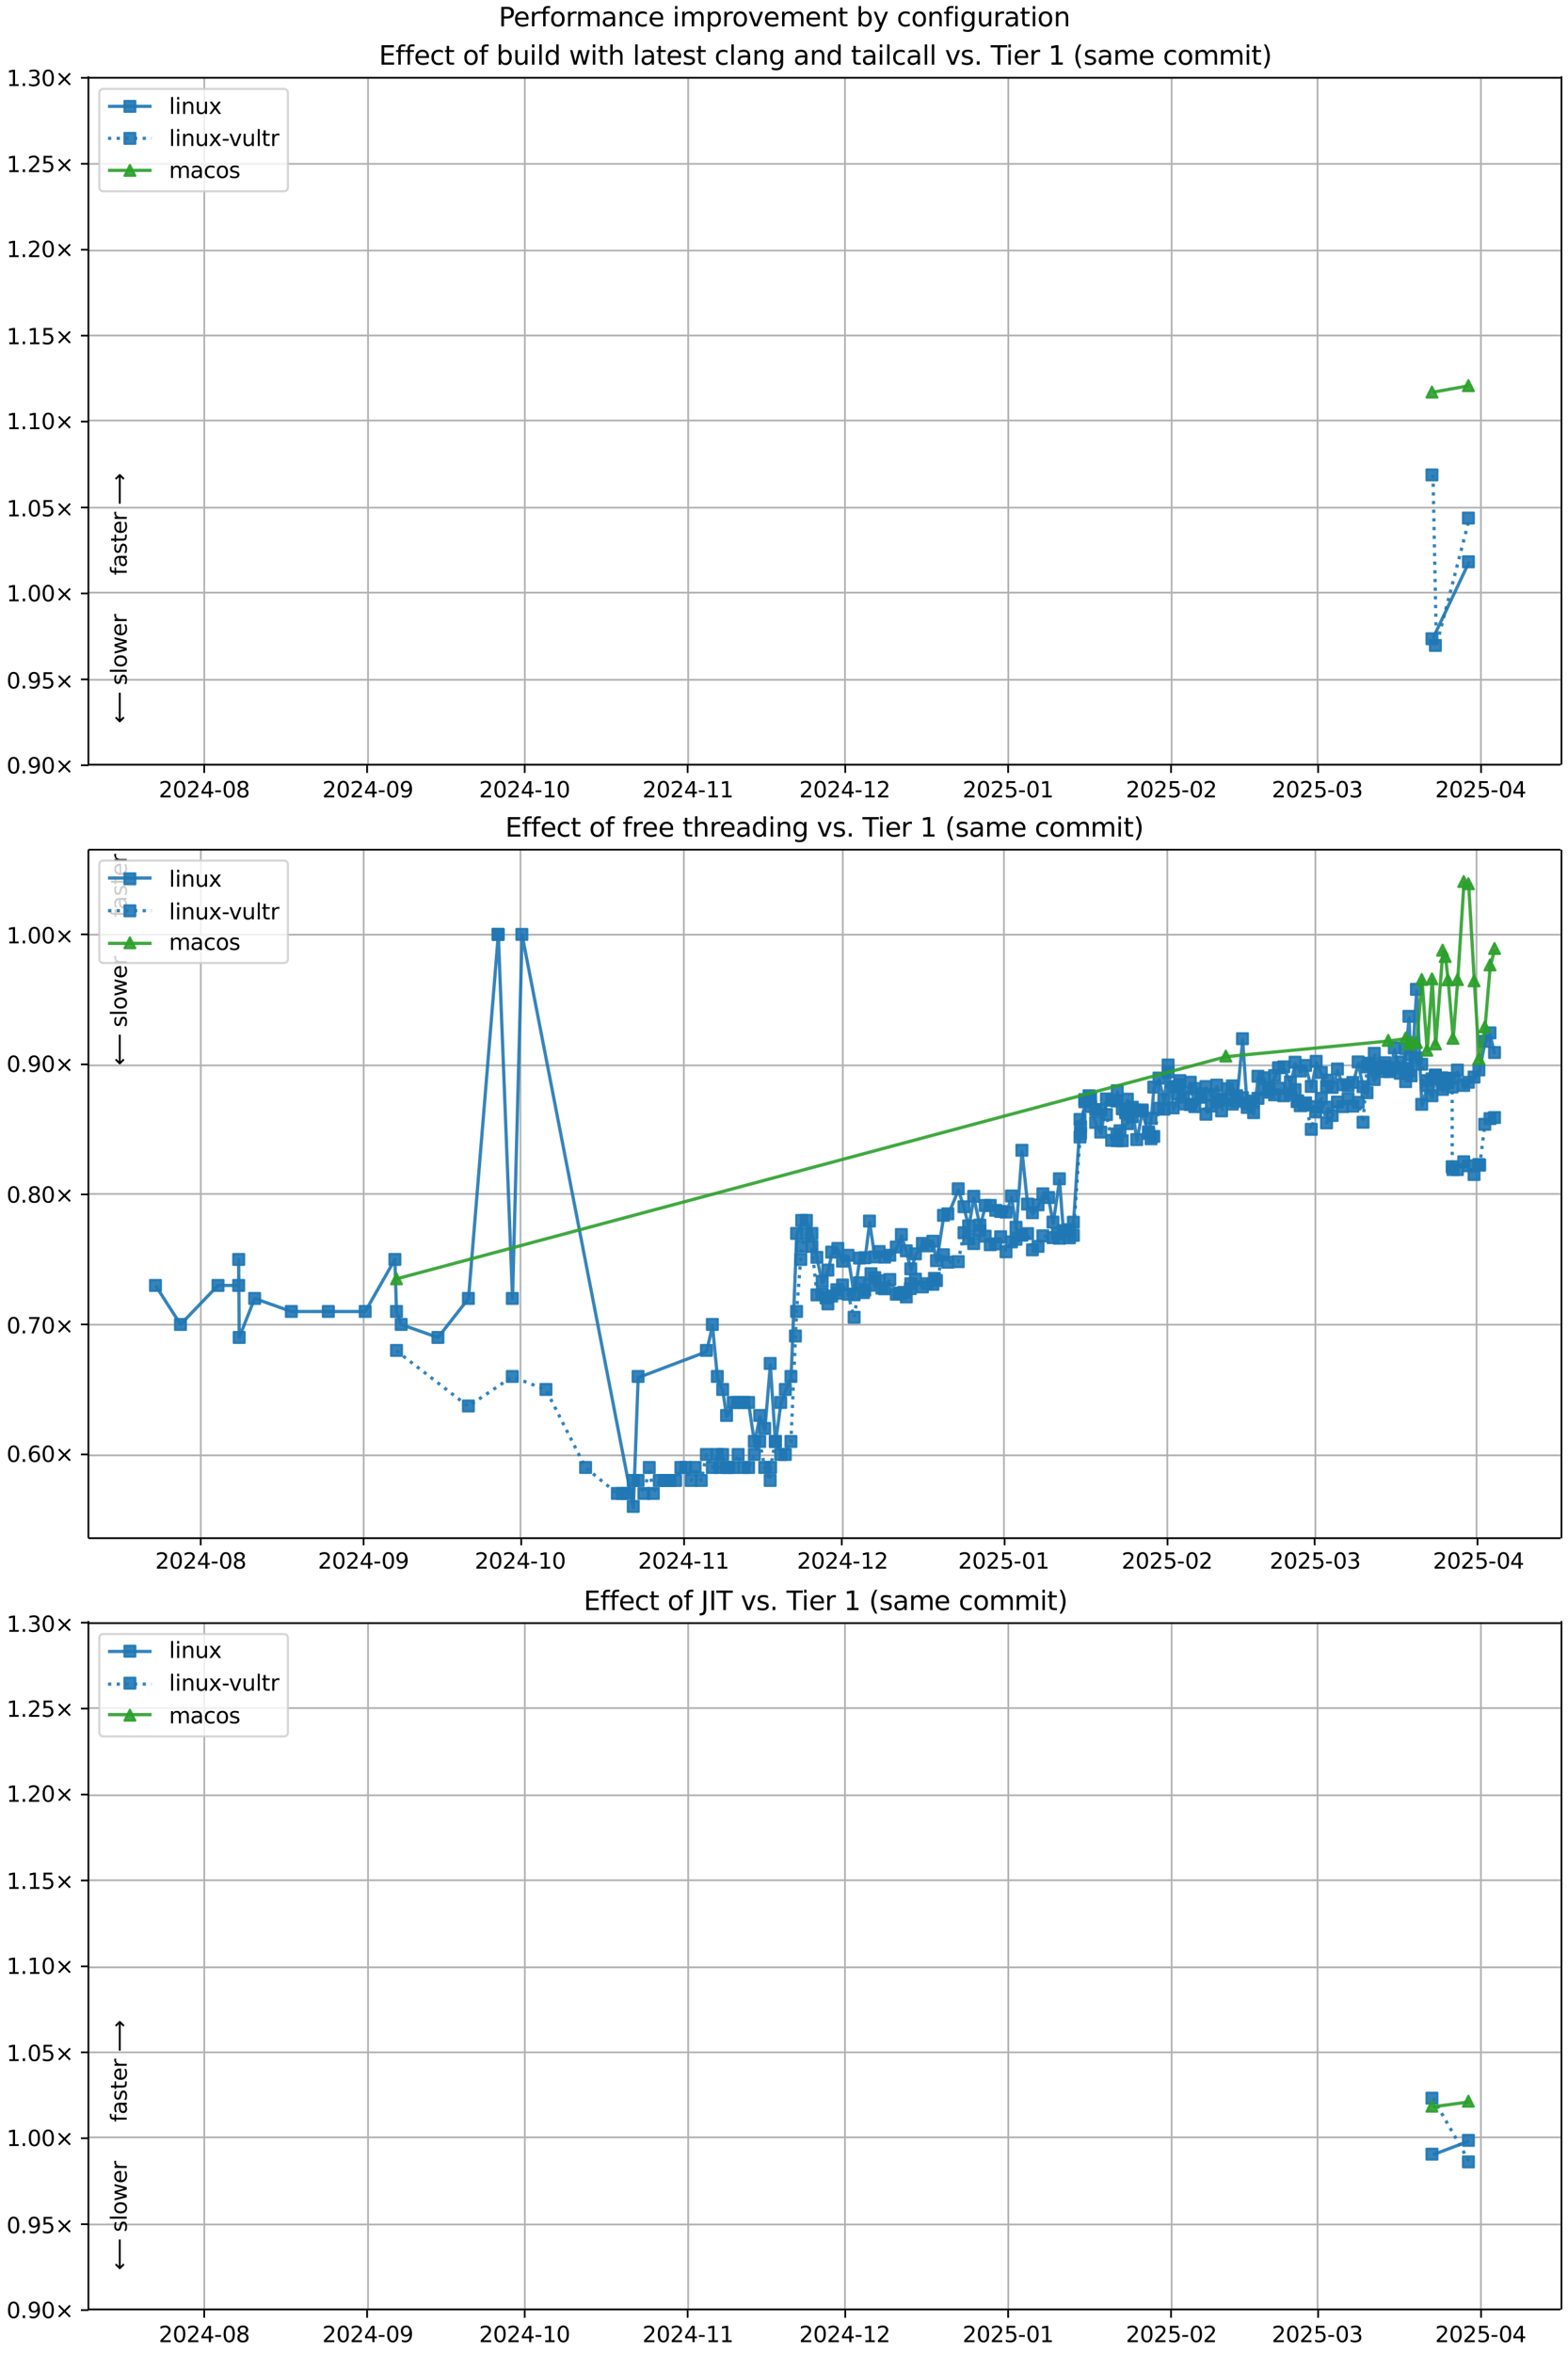 <?xml version="1.0" encoding="UTF-8"?>
<!DOCTYPE svg  PUBLIC '-//W3C//DTD SVG 1.1//EN'  'http://www.w3.org/Graphics/SVG/1.1/DTD/svg11.dtd'>
<svg width="720pt" height="1080pt" version="1.1" viewBox="0 0 720 1080" xmlns="http://www.w3.org/2000/svg" xmlns:xlink="http://www.w3.org/1999/xlink">
<defs>
<style type="text/css">*{stroke-linejoin: round; stroke-linecap: butt}</style>
</defs>
<path d="m0 1080h720v-1080h-720z" fill="#fff"/>
<path d="m40.6 351h676v-316h-676z" fill="#fff"/>
<path d="m93.8 351v-316" clip-path="url(#i)" fill="none" stroke="#b0b0b0" stroke-linecap="square" stroke-width=".8"/>
<defs>
<path id="g" d="m0 0v3.5" stroke="#000" stroke-width=".8"/>
</defs>
<use x="93.77" y="351.265" stroke="#000000" stroke-width=".8" xlink:href="#g"/>
<g transform="translate(72.9 366) scale(.1 -.1)">
<defs>
<path id="c" transform="scale(.016)" d="m1228 531h2203v-531h-2962v531q359 372 979 998 621 627 780 809 303 340 423 576 121 236 121 464 0 372-261 606-261 235-680 235-297 0-627-103-329-103-704-313v638q381 153 712 231 332 78 607 78 725 0 1156-363 431-362 431-968 0-288-108-546-107-257-392-607-78-91-497-524-418-433-1181-1211z"/>
<path id="b" transform="scale(.016)" d="m2034 4250q-487 0-733-480-245-479-245-1442 0-959 245-1439 246-480 733-480 491 0 736 480 246 480 246 1439 0 963-246 1442-245 480-736 480zm0 500q785 0 1199-621 414-620 414-1801 0-1178-414-1799-414-620-1199-620-784 0-1198 620-414 621-414 1799 0 1181 414 1801 414 621 1198 621z"/>
<path id="t" transform="scale(.016)" d="m2419 4116-1594-2491h1594v2491zm-166 550h794v-3041h666v-525h-666v-1100h-628v1100h-2106v609l1940 2957z"/>
<path id="f" transform="scale(.016)" d="m313 2009h1684v-512h-1684v512z"/>
<path id="ai" transform="scale(.016)" d="m2034 2216q-450 0-708-241-257-241-257-662 0-422 257-663 258-241 708-241t709 242q260 243 260 662 0 421-258 662-257 241-711 241zm-631 268q-406 100-633 378-226 279-226 679 0 559 398 884 399 325 1092 325 697 0 1094-325t397-884q0-400-227-679-226-278-629-378 456-106 710-416 255-309 255-755 0-679-414-1042-414-362-1186-362-771 0-1186 362-414 363-414 1042 0 446 256 755 257 310 713 416zm-231 997q0-362 226-565 227-203 636-203 407 0 636 203 230 203 230 565 0 363-230 566-229 203-636 203-409 0-636-203-226-203-226-566z"/>
</defs>
<use xlink:href="#c"/>
<use transform="translate(63.6)" xlink:href="#b"/>
<use transform="translate(127)" xlink:href="#c"/>
<use transform="translate(191)" xlink:href="#t"/>
<use transform="translate(254)" xlink:href="#f"/>
<use transform="translate(291)" xlink:href="#b"/>
<use transform="translate(354)" xlink:href="#ai"/>
</g>
<path d="m169 351v-316" clip-path="url(#i)" fill="none" stroke="#b0b0b0" stroke-linecap="square" stroke-width=".8"/>
<use x="168.566" y="351.265" stroke="#000000" stroke-width=".8" xlink:href="#g"/>
<g transform="translate(148 366) scale(.1 -.1)">
<defs>
<path id="ac" transform="scale(.016)" d="m703 97v575q238-113 481-172 244-59 479-59 625 0 954 420 330 420 377 1277-181-269-460-413-278-144-615-144-700 0-1108 423-408 424-408 1159 0 718 425 1152 425 435 1131 435 810 0 1236-621 427-620 427-1801 0-1103-524-1761-523-658-1407-658-238 0-482 47-243 47-506 141zm1256 1978q425 0 673 290 249 291 249 798 0 503-249 795-248 292-673 292t-673-292-248-795q0-507 248-798 248-290 673-290z"/>
</defs>
<use xlink:href="#c"/>
<use transform="translate(63.6)" xlink:href="#b"/>
<use transform="translate(127)" xlink:href="#c"/>
<use transform="translate(191)" xlink:href="#t"/>
<use transform="translate(254)" xlink:href="#f"/>
<use transform="translate(291)" xlink:href="#b"/>
<use transform="translate(354)" xlink:href="#ac"/>
</g>
<path d="m241 351v-316" clip-path="url(#i)" fill="none" stroke="#b0b0b0" stroke-linecap="square" stroke-width=".8"/>
<use x="240.948" y="351.265" stroke="#000000" stroke-width=".8" xlink:href="#g"/>
<g transform="translate(220 366) scale(.1 -.1)">
<defs>
<path id="d" transform="scale(.016)" d="m794 531h1031v3560l-1122-225v575l1116 225h631v-4135h1031v-531h-2687v531z"/>
</defs>
<use xlink:href="#c"/>
<use transform="translate(63.6)" xlink:href="#b"/>
<use transform="translate(127)" xlink:href="#c"/>
<use transform="translate(191)" xlink:href="#t"/>
<use transform="translate(254)" xlink:href="#f"/>
<use transform="translate(291)" xlink:href="#d"/>
<use transform="translate(354)" xlink:href="#b"/>
</g>
<path d="m316 351v-316" clip-path="url(#i)" fill="none" stroke="#b0b0b0" stroke-linecap="square" stroke-width=".8"/>
<use x="315.744" y="351.265" stroke="#000000" stroke-width=".8" xlink:href="#g"/>
<g transform="translate(295 366) scale(.1 -.1)">
<use xlink:href="#c"/>
<use transform="translate(63.6)" xlink:href="#b"/>
<use transform="translate(127)" xlink:href="#c"/>
<use transform="translate(191)" xlink:href="#t"/>
<use transform="translate(254)" xlink:href="#f"/>
<use transform="translate(291)" xlink:href="#d"/>
<use transform="translate(354)" xlink:href="#d"/>
</g>
<path d="m388 351v-316" clip-path="url(#i)" fill="none" stroke="#b0b0b0" stroke-linecap="square" stroke-width=".8"/>
<use x="388.126" y="351.265" stroke="#000000" stroke-width=".8" xlink:href="#g"/>
<g transform="translate(367 366) scale(.1 -.1)">
<use xlink:href="#c"/>
<use transform="translate(63.6)" xlink:href="#b"/>
<use transform="translate(127)" xlink:href="#c"/>
<use transform="translate(191)" xlink:href="#t"/>
<use transform="translate(254)" xlink:href="#f"/>
<use transform="translate(291)" xlink:href="#d"/>
<use transform="translate(354)" xlink:href="#c"/>
</g>
<path d="m463 351v-316" clip-path="url(#i)" fill="none" stroke="#b0b0b0" stroke-linecap="square" stroke-width=".8"/>
<use x="462.922" y="351.265" stroke="#000000" stroke-width=".8" xlink:href="#g"/>
<g transform="translate(442 366) scale(.1 -.1)">
<defs>
<path id="o" transform="scale(.016)" d="m691 4666h2478v-532h-1900v-1143q137 47 274 70 138 23 276 23 781 0 1237-428 457-428 457-1159 0-753-469-1171-469-417-1322-417-294 0-599 50-304 50-629 150v635q281-153 581-228t634-75q541 0 856 284 316 284 316 772 0 487-316 771-315 285-856 285-253 0-505-56-251-56-513-175v2344z"/>
</defs>
<use xlink:href="#c"/>
<use transform="translate(63.6)" xlink:href="#b"/>
<use transform="translate(127)" xlink:href="#c"/>
<use transform="translate(191)" xlink:href="#o"/>
<use transform="translate(254)" xlink:href="#f"/>
<use transform="translate(291)" xlink:href="#b"/>
<use transform="translate(354)" xlink:href="#d"/>
</g>
<path d="m538 351v-316" clip-path="url(#i)" fill="none" stroke="#b0b0b0" stroke-linecap="square" stroke-width=".8"/>
<use x="537.717" y="351.265" stroke="#000000" stroke-width=".8" xlink:href="#g"/>
<g transform="translate(517 366) scale(.1 -.1)">
<use xlink:href="#c"/>
<use transform="translate(63.6)" xlink:href="#b"/>
<use transform="translate(127)" xlink:href="#c"/>
<use transform="translate(191)" xlink:href="#o"/>
<use transform="translate(254)" xlink:href="#f"/>
<use transform="translate(291)" xlink:href="#b"/>
<use transform="translate(354)" xlink:href="#c"/>
</g>
<path d="m605 351v-316" clip-path="url(#i)" fill="none" stroke="#b0b0b0" stroke-linecap="square" stroke-width=".8"/>
<use x="605.274" y="351.265" stroke="#000000" stroke-width=".8" xlink:href="#g"/>
<g transform="translate(584 366) scale(.1 -.1)">
<defs>
<path id="af" transform="scale(.016)" d="m2597 2516q453-97 707-404 255-306 255-756 0-690-475-1069-475-378-1350-378-293 0-604 58t-642 174v609q262-153 574-231 313-78 654-78 593 0 904 234t311 681q0 413-289 645-289 233-804 233h-544v519h569q465 0 712 186t247 536q0 359-255 551-254 193-729 193-260 0-557-57-297-56-653-174v562q360 100 674 150t592 50q719 0 1137-327 419-326 419-882 0-388-222-655t-631-370z"/>
</defs>
<use xlink:href="#c"/>
<use transform="translate(63.6)" xlink:href="#b"/>
<use transform="translate(127)" xlink:href="#c"/>
<use transform="translate(191)" xlink:href="#o"/>
<use transform="translate(254)" xlink:href="#f"/>
<use transform="translate(291)" xlink:href="#b"/>
<use transform="translate(354)" xlink:href="#af"/>
</g>
<path d="m680 351v-316" clip-path="url(#i)" fill="none" stroke="#b0b0b0" stroke-linecap="square" stroke-width=".8"/>
<use x="680.07" y="351.265" stroke="#000000" stroke-width=".8" xlink:href="#g"/>
<g transform="translate(659 366) scale(.1 -.1)">
<use xlink:href="#c"/>
<use transform="translate(63.6)" xlink:href="#b"/>
<use transform="translate(127)" xlink:href="#c"/>
<use transform="translate(191)" xlink:href="#o"/>
<use transform="translate(254)" xlink:href="#f"/>
<use transform="translate(291)" xlink:href="#b"/>
<use transform="translate(354)" xlink:href="#t"/>
</g>
<path d="m40.6 351h676" clip-path="url(#i)" fill="none" stroke="#b0b0b0" stroke-linecap="square" stroke-width=".8"/>
<defs>
<path id="k" d="m0 0h-3.5" stroke="#000" stroke-width=".8"/>
</defs>
<use x="40.646" y="351.265" stroke="#000000" stroke-width=".8" xlink:href="#k"/>
<g transform="translate(3 355) scale(.1 -.1)">
<defs>
<path id="j" transform="scale(.016)" d="m684 794h660v-794h-660v794z"/>
<path id="l" transform="scale(.016)" d="m4488 3438-1429-1435 1429-1428-372-378-1435 1434-1434-1434-369 378 1425 1428-1425 1435 369 378 1434-1435 1435 1435 372-378z"/>
</defs>
<use xlink:href="#b"/>
<use transform="translate(63.6)" xlink:href="#j"/>
<use transform="translate(95.4)" xlink:href="#ac"/>
<use transform="translate(159)" xlink:href="#b"/>
<use transform="translate(223)" xlink:href="#l"/>
</g>
<path d="m40.6 312h676" clip-path="url(#i)" fill="none" stroke="#b0b0b0" stroke-linecap="square" stroke-width=".8"/>
<use x="40.646" y="311.823" stroke="#000000" stroke-width=".8" xlink:href="#k"/>
<g transform="translate(3 316) scale(.1 -.1)">
<use xlink:href="#b"/>
<use transform="translate(63.6)" xlink:href="#j"/>
<use transform="translate(95.4)" xlink:href="#ac"/>
<use transform="translate(159)" xlink:href="#o"/>
<use transform="translate(223)" xlink:href="#l"/>
</g>
<path d="m40.6 272h676" clip-path="url(#i)" fill="none" stroke="#b0b0b0" stroke-linecap="square" stroke-width=".8"/>
<use x="40.646" y="272.382" stroke="#000000" stroke-width=".8" xlink:href="#k"/>
<g transform="translate(3 276) scale(.1 -.1)">
<use xlink:href="#d"/>
<use transform="translate(63.6)" xlink:href="#j"/>
<use transform="translate(95.4)" xlink:href="#b"/>
<use transform="translate(159)" xlink:href="#b"/>
<use transform="translate(223)" xlink:href="#l"/>
</g>
<path d="m40.6 233h676" clip-path="url(#i)" fill="none" stroke="#b0b0b0" stroke-linecap="square" stroke-width=".8"/>
<use x="40.646" y="232.94" stroke="#000000" stroke-width=".8" xlink:href="#k"/>
<g transform="translate(3 237) scale(.1 -.1)">
<use xlink:href="#d"/>
<use transform="translate(63.6)" xlink:href="#j"/>
<use transform="translate(95.4)" xlink:href="#b"/>
<use transform="translate(159)" xlink:href="#o"/>
<use transform="translate(223)" xlink:href="#l"/>
</g>
<path d="m40.6 193h676" clip-path="url(#i)" fill="none" stroke="#b0b0b0" stroke-linecap="square" stroke-width=".8"/>
<use x="40.646" y="193.499" stroke="#000000" stroke-width=".8" xlink:href="#k"/>
<g transform="translate(3 197) scale(.1 -.1)">
<use xlink:href="#d"/>
<use transform="translate(63.6)" xlink:href="#j"/>
<use transform="translate(95.4)" xlink:href="#d"/>
<use transform="translate(159)" xlink:href="#b"/>
<use transform="translate(223)" xlink:href="#l"/>
</g>
<path d="m40.6 154h676" clip-path="url(#i)" fill="none" stroke="#b0b0b0" stroke-linecap="square" stroke-width=".8"/>
<use x="40.646" y="154.057" stroke="#000000" stroke-width=".8" xlink:href="#k"/>
<g transform="translate(3 158) scale(.1 -.1)">
<use xlink:href="#d"/>
<use transform="translate(63.6)" xlink:href="#j"/>
<use transform="translate(95.4)" xlink:href="#d"/>
<use transform="translate(159)" xlink:href="#o"/>
<use transform="translate(223)" xlink:href="#l"/>
</g>
<path d="m40.6 115h676" clip-path="url(#i)" fill="none" stroke="#b0b0b0" stroke-linecap="square" stroke-width=".8"/>
<use x="40.646" y="114.616" stroke="#000000" stroke-width=".8" xlink:href="#k"/>
<g transform="translate(3 118) scale(.1 -.1)">
<use xlink:href="#d"/>
<use transform="translate(63.6)" xlink:href="#j"/>
<use transform="translate(95.4)" xlink:href="#c"/>
<use transform="translate(159)" xlink:href="#b"/>
<use transform="translate(223)" xlink:href="#l"/>
</g>
<path d="m40.6 75.2h676" clip-path="url(#i)" fill="none" stroke="#b0b0b0" stroke-linecap="square" stroke-width=".8"/>
<use x="40.646" y="75.174" stroke="#000000" stroke-width=".8" xlink:href="#k"/>
<g transform="translate(3 79) scale(.1 -.1)">
<use xlink:href="#d"/>
<use transform="translate(63.6)" xlink:href="#j"/>
<use transform="translate(95.4)" xlink:href="#c"/>
<use transform="translate(159)" xlink:href="#o"/>
<use transform="translate(223)" xlink:href="#l"/>
</g>
<path d="m40.6 35.7h676" clip-path="url(#i)" fill="none" stroke="#b0b0b0" stroke-linecap="square" stroke-width=".8"/>
<use x="40.646" y="35.733" stroke="#000000" stroke-width=".8" xlink:href="#k"/>
<g transform="translate(3 39.5) scale(.1 -.1)">
<use xlink:href="#d"/>
<use transform="translate(63.6)" xlink:href="#j"/>
<use transform="translate(95.4)" xlink:href="#af"/>
<use transform="translate(159)" xlink:href="#b"/>
<use transform="translate(223)" xlink:href="#l"/>
</g>
<path d="m658 293 16.7-35.3" clip-path="url(#i)" fill="none" stroke="#1f77b4" stroke-linecap="square" stroke-opacity=".9" stroke-width="1.5"/>
<defs>
<path id="a" d="m-2.5 2.5h5v-5h-5z" stroke="#1f77b4" stroke-opacity=".9"/>
</defs>
<g clip-path="url(#i)" fill="#1f77b4" fill-opacity=".9" stroke="#1f77b4" stroke-opacity=".9">
<use x="657.525" y="293.173" xlink:href="#a"/>
<use x="674.265" y="257.863" xlink:href="#a"/>
</g>
<g stroke="#1f77b4" stroke-opacity=".9">
<path d="m658 218 1.58 78.3 15.2-58.5" clip-path="url(#i)" fill="none" stroke-dasharray="1.5,2.475" stroke-width="1.5"/>
<g clip-path="url(#i)" fill="#1f77b4" fill-opacity=".9">
<use x="657.525" y="217.973" xlink:href="#a"/>
<use x="659.102" y="296.237" xlink:href="#a"/>
<use x="674.265" y="237.787" xlink:href="#a"/>
</g>
</g>
<path d="m658 180 16.7-2.98" clip-path="url(#i)" fill="none" stroke="#2ca02c" stroke-linecap="square" stroke-opacity=".9" stroke-width="1.5"/>
<defs>
<path id="e" d="m0-2.5-2.5 5h5z" stroke="#2ca02c" stroke-opacity=".9"/>
</defs>
<g clip-path="url(#i)" fill="#2ca02c" fill-opacity=".9" stroke="#2ca02c" stroke-opacity=".9">
<use x="657.525" y="179.969" xlink:href="#e"/>
<use x="674.265" y="176.993" xlink:href="#e"/>
</g>
<path d="m40.6 351v-316" fill="none" stroke="#000" stroke-linecap="square" stroke-width=".8"/>
<path d="m717 351v-316" fill="none" stroke="#000" stroke-linecap="square" stroke-width=".8"/>
<path d="m40.6 351h676" fill="none" stroke="#000" stroke-linecap="square" stroke-width=".8"/>
<path d="m40.6 35.7h676" fill="none" stroke="#000" stroke-linecap="square" stroke-width=".8"/>
<g clip-path="url(#i)">
<g transform="translate(58.2 264) rotate(-90) scale(.1 -.1)">
<defs>
<path id="y" transform="scale(.016)" d="m2375 4863v-479h-550q-309 0-430-125-120-125-120-450v-309h947v-447h-947v-3053h-578v3053h-550v447h550v244q0 584 272 851 272 268 862 268h544z"/>
<path id="u" transform="scale(.016)" d="m2194 1759q-697 0-966-159t-269-544q0-306 202-486 202-179 548-179 479 0 768 339t289 901v128h-572zm1147 238v-2e3h-575v531q-197-318-491-470t-719-152q-537 0-855 302-317 302-317 808 0 590 395 890 396 300 1180 300h807v57q0 397-261 614t-733 217q-300 0-585-72-284-72-546-216v532q315 122 612 182 297 61 578 61 760 0 1135-394 375-393 375-1193z"/>
<path id="v" transform="scale(.016)" d="m2834 3397v-544q-243 125-506 187-262 63-544 63-428 0-642-131t-214-394q0-200 153-314t616-217l197-44q612-131 870-370t258-667q0-488-386-773-386-284-1061-284-281 0-586 55t-642 164v594q319-166 628-249 309-82 613-82 406 0 624 139 219 139 219 392 0 234-158 359-157 125-692 241l-200 47q-534 112-772 345-237 233-237 639 0 494 350 762 350 269 994 269 318 0 599-47 282-46 519-140z"/>
<path id="p" transform="scale(.016)" d="m1172 4494v-994h1184v-447h-1184v-1900q0-428 117-550t477-122h590v-481h-590q-666 0-919 248-253 249-253 905v1900h-422v447h422v994h578z"/>
<path id="m" transform="scale(.016)" d="m3597 1894v-281h-2644q38-594 358-905t892-311q331 0 642 81t618 244v-544q-310-131-635-200t-659-69q-838 0-1327 487-489 488-489 1320 0 859 464 1363 464 505 1252 505 706 0 1117-455 411-454 411-1235zm-575 169q-6 471-264 752-258 282-683 282-481 0-770-272t-333-766l2050 4z"/>
<path id="r" transform="scale(.016)" d="m2631 2963q-97 56-211 82-114 27-251 27-488 0-749-317t-261-911v-1844h-578v3500h578v-544q182 319 472 473 291 155 707 155 59 0 131-8 72-7 159-23l3-590z"/>
<path id="ao" transform="scale(.016)" d="m8863 2147v-281l-1229-1228-375 375 729 728h-7622v531h7622l-729 728 375 375 1229-1228z"/>
</defs>
<use xlink:href="#y"/>
<use transform="translate(35.2)" xlink:href="#u"/>
<use transform="translate(96.5)" xlink:href="#v"/>
<use transform="translate(149)" xlink:href="#p"/>
<use transform="translate(188)" xlink:href="#m"/>
<use transform="translate(249)" xlink:href="#r"/>
<use transform="translate(290)" xlink:href="#DejaVuSans-20"/>
<use transform="translate(322)" xlink:href="#ao"/>
</g>
</g>
<g clip-path="url(#i)">
<g transform="translate(58.2 332) rotate(-90) scale(.1 -.1)">
<defs>
<path id="ap" transform="scale(.016)" d="m313 1866v281l1228 1228 375-375-728-728h7621v-531h-7621l728-728-375-375-1228 1228z"/>
<path id="s" transform="scale(.016)" d="m603 4863h575v-4863h-575v4863z"/>
<path id="w" transform="scale(.016)" d="m1959 3097q-462 0-731-361t-269-989 267-989q268-361 733-361 460 0 728 362 269 363 269 988 0 622-269 986-268 364-728 364zm0 487q750 0 1178-488 429-487 429-1349 0-859-429-1349-428-489-1178-489-753 0-1180 489-426 490-426 1349 0 862 426 1349 427 488 1180 488z"/>
<path id="ag" transform="scale(.016)" d="m269 3500h575l719-2731 715 2731h678l719-2731 716 2731h575l-916-3500h-678l-753 2869-756-2869h-679l-915 3500z"/>
</defs>
<use xlink:href="#ap"/>
<use transform="translate(143)" xlink:href="#DejaVuSans-20"/>
<use transform="translate(175)" xlink:href="#v"/>
<use transform="translate(227)" xlink:href="#s"/>
<use transform="translate(255)" xlink:href="#w"/>
<use transform="translate(316)" xlink:href="#ag"/>
<use transform="translate(398)" xlink:href="#m"/>
<use transform="translate(460)" xlink:href="#r"/>
</g>
</g>
<g transform="translate(174 29.7) scale(.12 -.12)">
<defs>
<path id="al" transform="scale(.016)" d="m628 4666h2950v-532h-2319v-1381h2222v-531h-2222v-1691h2375v-531h-3006v4666z"/>
<path id="aa" transform="scale(.016)" d="m3122 3366v-538q-244 135-489 202t-495 67q-560 0-870-355-309-354-309-995t309-996q310-354 870-354 250 0 495 67t489 202v-532q-241-112-499-168-257-57-548-57-791 0-1257 497-465 497-465 1341 0 856 470 1346 471 491 1290 491 265 0 518-55 253-54 491-163z"/>
<path id="ar" transform="scale(.016)" d="m3116 1747q0 634-261 995t-717 361q-457 0-718-361t-261-995 261-995 718-361q456 0 717 361t261 995zm-1957 1222q182 312 458 463 277 152 661 152 638 0 1036-506 399-506 399-1331t-399-1332q-398-506-1036-506-384 0-661 152-276 152-458 464v-525h-578v4863h578v-1894z"/>
<path id="ab" transform="scale(.016)" d="m544 1381v2119h575v-2097q0-497 193-746 194-248 582-248 465 0 735 297 271 297 271 810v1984h575v-3500h-575v538q-209-319-486-474-276-155-642-155-603 0-916 375-312 375-312 1097zm1447 2203z"/>
<path id="q" transform="scale(.016)" d="m603 3500h575v-3500h-575v3500zm0 1363h575v-729h-575v729z"/>
<path id="ak" transform="scale(.016)" d="m2906 2969v1894h575v-4863h-575v525q-181-312-458-464-276-152-664-152-634 0-1033 506-398 507-398 1332t398 1331q399 506 1033 506 388 0 664-152 277-151 458-463zm-1959-1222q0-634 261-995t717-361 718 361q263 361 263 995t-263 995q-262 361-718 361t-717-361-261-995z"/>
<path id="aq" transform="scale(.016)" d="m3513 2113v-2113h-575v2094q0 497-194 743-194 247-581 247-466 0-735-297-269-296-269-809v-1978h-578v4863h578v-1907q207 316 486 472 280 156 646 156 603 0 912-373 310-373 310-1098z"/>
<path id="z" transform="scale(.016)" d="m3513 2113v-2113h-575v2094q0 497-194 743-194 247-581 247-466 0-735-297-269-296-269-809v-1978h-578v3500h578v-544q207 316 486 472 280 156 646 156 603 0 912-373 310-373 310-1098z"/>
<path id="aj" transform="scale(.016)" d="m2906 1791q0 625-258 968-257 344-723 344-462 0-720-344-258-343-258-968 0-622 258-966t720-344q466 0 723 344 258 344 258 966zm575-1357q0-893-397-1329-396-436-1215-436-303 0-572 45t-522 139v559q253-137 500-202 247-66 503-66 566 0 847 295t281 892v285q-178-310-456-463t-666-153q-643 0-1037 490-394 491-394 1301 0 812 394 1302 394 491 1037 491 388 0 666-153t456-462v531h575v-3066z"/>
<path id="ad" transform="scale(.016)" d="m191 3500h609l1094-2937 1094 2937h609l-1313-3500h-781l-1312 3500z"/>
<path id="ah" transform="scale(.016)" d="m-19 4666h3947v-532h-1656v-4134h-634v4134h-1657v532z"/>
<path id="an" transform="scale(.016)" d="m1984 4856q-418-718-622-1422-203-703-203-1425 0-721 205-1429t620-1424h-500q-468 735-701 1444t-233 1409q0 697 231 1403 232 707 703 1444h500z"/>
<path id="x" transform="scale(.016)" d="m3328 2828q216 388 516 572t706 184q547 0 844-383 297-382 297-1088v-2113h-578v2094q0 503-179 746-178 244-543 244-447 0-707-297-259-296-259-809v-1978h-578v2094q0 506-178 748t-550 242q-441 0-701-298-259-298-259-808v-1978h-578v3500h578v-544q197 322 472 475t653 153q382 0 649-194 267-193 395-562z"/>
<path id="am" transform="scale(.016)" d="m513 4856h500q468-737 701-1444 233-706 233-1403 0-700-233-1409t-701-1444h-500q415 716 620 1424t205 1429q0 722-205 1425-205 704-620 1422z"/>
</defs>
<use xlink:href="#al"/>
<use transform="translate(63.2)" xlink:href="#y"/>
<use transform="translate(98.4)" xlink:href="#y"/>
<use transform="translate(134)" xlink:href="#m"/>
<use transform="translate(195)" xlink:href="#aa"/>
<use transform="translate(250)" xlink:href="#p"/>
<use transform="translate(289)" xlink:href="#DejaVuSans-20"/>
<use transform="translate(321)" xlink:href="#w"/>
<use transform="translate(382)" xlink:href="#y"/>
<use transform="translate(417)" xlink:href="#DejaVuSans-20"/>
<use transform="translate(449)" xlink:href="#ar"/>
<use transform="translate(513)" xlink:href="#ab"/>
<use transform="translate(576)" xlink:href="#q"/>
<use transform="translate(604)" xlink:href="#s"/>
<use transform="translate(632)" xlink:href="#ak"/>
<use transform="translate(695)" xlink:href="#DejaVuSans-20"/>
<use transform="translate(727)" xlink:href="#ag"/>
<use transform="translate(809)" xlink:href="#q"/>
<use transform="translate(837)" xlink:href="#p"/>
<use transform="translate(876)" xlink:href="#aq"/>
<use transform="translate(939)" xlink:href="#DejaVuSans-20"/>
<use transform="translate(971)" xlink:href="#s"/>
<use transform="translate(999)" xlink:href="#u"/>
<use transform="translate(1060)" xlink:href="#p"/>
<use transform="translate(1099)" xlink:href="#m"/>
<use transform="translate(1161)" xlink:href="#v"/>
<use transform="translate(1213)" xlink:href="#p"/>
<use transform="translate(1252)" xlink:href="#DejaVuSans-20"/>
<use transform="translate(1284)" xlink:href="#aa"/>
<use transform="translate(1339)" xlink:href="#s"/>
<use transform="translate(1367)" xlink:href="#u"/>
<use transform="translate(1428)" xlink:href="#z"/>
<use transform="translate(1491)" xlink:href="#aj"/>
<use transform="translate(1555)" xlink:href="#DejaVuSans-20"/>
<use transform="translate(1586)" xlink:href="#u"/>
<use transform="translate(1648)" xlink:href="#z"/>
<use transform="translate(1711)" xlink:href="#ak"/>
<use transform="translate(1775)" xlink:href="#DejaVuSans-20"/>
<use transform="translate(1806)" xlink:href="#p"/>
<use transform="translate(1846)" xlink:href="#u"/>
<use transform="translate(1907)" xlink:href="#q"/>
<use transform="translate(1935)" xlink:href="#s"/>
<use transform="translate(1962)" xlink:href="#aa"/>
<use transform="translate(2017)" xlink:href="#u"/>
<use transform="translate(2079)" xlink:href="#s"/>
<use transform="translate(2106)" xlink:href="#s"/>
<use transform="translate(2134)" xlink:href="#DejaVuSans-20"/>
<use transform="translate(2166)" xlink:href="#ad"/>
<use transform="translate(2225)" xlink:href="#v"/>
<use transform="translate(2277)" xlink:href="#j"/>
<use transform="translate(2309)" xlink:href="#DejaVuSans-20"/>
<use transform="translate(2341)" xlink:href="#ah"/>
<use transform="translate(2399)" xlink:href="#q"/>
<use transform="translate(2427)" xlink:href="#m"/>
<use transform="translate(2488)" xlink:href="#r"/>
<use transform="translate(2529)" xlink:href="#DejaVuSans-20"/>
<use transform="translate(2561)" xlink:href="#d"/>
<use transform="translate(2625)" xlink:href="#DejaVuSans-20"/>
<use transform="translate(2656)" xlink:href="#an"/>
<use transform="translate(2696)" xlink:href="#v"/>
<use transform="translate(2748)" xlink:href="#u"/>
<use transform="translate(2809)" xlink:href="#x"/>
<use transform="translate(2906)" xlink:href="#m"/>
<use transform="translate(2968)" xlink:href="#DejaVuSans-20"/>
<use transform="translate(3e3)" xlink:href="#aa"/>
<use transform="translate(3055)" xlink:href="#w"/>
<use transform="translate(3116)" xlink:href="#x"/>
<use transform="translate(3213)" xlink:href="#x"/>
<use transform="translate(3311)" xlink:href="#q"/>
<use transform="translate(3338)" xlink:href="#p"/>
<use transform="translate(3378)" xlink:href="#am"/>
</g>
<path d="m47.6 87.8h82.6q2 0 2-2v-43q0-2-2-2h-82.6q-2 0-2 2v43q0 2 2 2z" fill="#fff" opacity=".8" stroke="#ccc"/>
<path d="m49.6 48.8h10 10" fill="none" stroke="#1f77b4" stroke-linecap="square" stroke-opacity=".9" stroke-width="1.5"/>
<use x="59.646" y="48.831" fill="#1f77b4" fill-opacity=".9" stroke="#1f77b4" stroke-opacity=".9" xlink:href="#a"/>
<g transform="translate(77.6 52.3) scale(.1 -.1)">
<defs>
<path id="ae" transform="scale(.016)" d="m3513 3500-1266-1703 1331-1797h-678l-1019 1375-1018-1375h-679l1360 1831-1244 1669h678l928-1247 928 1247h679z"/>
</defs>
<use xlink:href="#s"/>
<use transform="translate(27.8)" xlink:href="#q"/>
<use transform="translate(55.6)" xlink:href="#z"/>
<use transform="translate(119)" xlink:href="#ab"/>
<use transform="translate(182)" xlink:href="#ae"/>
</g>
<path d="m49.6 63.5h10 10" fill="none" stroke="#1f77b4" stroke-dasharray="1.5,2.475" stroke-opacity=".9" stroke-width="1.5"/>
<use x="59.646" y="63.509" fill="#1f77b4" fill-opacity=".9" stroke="#1f77b4" stroke-opacity=".9" xlink:href="#a"/>
<g transform="translate(77.6 67) scale(.1 -.1)">
<use xlink:href="#s"/>
<use transform="translate(27.8)" xlink:href="#q"/>
<use transform="translate(55.6)" xlink:href="#z"/>
<use transform="translate(119)" xlink:href="#ab"/>
<use transform="translate(182)" xlink:href="#ae"/>
<use transform="translate(242)" xlink:href="#f"/>
<use transform="translate(275)" xlink:href="#ad"/>
<use transform="translate(334)" xlink:href="#ab"/>
<use transform="translate(398)" xlink:href="#s"/>
<use transform="translate(425)" xlink:href="#p"/>
<use transform="translate(465)" xlink:href="#r"/>
</g>
<path d="m49.6 78.2h10 10" fill="none" stroke="#2ca02c" stroke-linecap="square" stroke-opacity=".9" stroke-width="1.5"/>
<use x="59.646" y="78.187" fill="#2ca02c" fill-opacity=".9" stroke="#2ca02c" stroke-opacity=".9" xlink:href="#e"/>
<g transform="translate(77.6 81.7) scale(.1 -.1)">
<use xlink:href="#x"/>
<use transform="translate(97.4)" xlink:href="#u"/>
<use transform="translate(159)" xlink:href="#aa"/>
<use transform="translate(214)" xlink:href="#w"/>
<use transform="translate(275)" xlink:href="#v"/>
</g>
<path d="m40.6 706h676v-316h-676z" fill="#fff"/>
<path d="m92.2 706v-316" clip-path="url(#n)" fill="none" stroke="#b0b0b0" stroke-linecap="square" stroke-width=".8"/>
<use x="92.162" y="705.793" stroke="#000000" stroke-width=".8" xlink:href="#g"/>
<g transform="translate(71.3 720) scale(.1 -.1)">
<use xlink:href="#c"/>
<use transform="translate(63.6)" xlink:href="#b"/>
<use transform="translate(127)" xlink:href="#c"/>
<use transform="translate(191)" xlink:href="#t"/>
<use transform="translate(254)" xlink:href="#f"/>
<use transform="translate(291)" xlink:href="#b"/>
<use transform="translate(354)" xlink:href="#ai"/>
</g>
<path d="m167 706v-316" clip-path="url(#n)" fill="none" stroke="#b0b0b0" stroke-linecap="square" stroke-width=".8"/>
<use x="166.957" y="705.793" stroke="#000000" stroke-width=".8" xlink:href="#g"/>
<g transform="translate(146 720) scale(.1 -.1)">
<use xlink:href="#c"/>
<use transform="translate(63.6)" xlink:href="#b"/>
<use transform="translate(127)" xlink:href="#c"/>
<use transform="translate(191)" xlink:href="#t"/>
<use transform="translate(254)" xlink:href="#f"/>
<use transform="translate(291)" xlink:href="#b"/>
<use transform="translate(354)" xlink:href="#ac"/>
</g>
<path d="m239 706v-316" clip-path="url(#n)" fill="none" stroke="#b0b0b0" stroke-linecap="square" stroke-width=".8"/>
<use x="239.34" y="705.793" stroke="#000000" stroke-width=".8" xlink:href="#g"/>
<g transform="translate(218 720) scale(.1 -.1)">
<use xlink:href="#c"/>
<use transform="translate(63.6)" xlink:href="#b"/>
<use transform="translate(127)" xlink:href="#c"/>
<use transform="translate(191)" xlink:href="#t"/>
<use transform="translate(254)" xlink:href="#f"/>
<use transform="translate(291)" xlink:href="#d"/>
<use transform="translate(354)" xlink:href="#b"/>
</g>
<path d="m314 706v-316" clip-path="url(#n)" fill="none" stroke="#b0b0b0" stroke-linecap="square" stroke-width=".8"/>
<use x="314.135" y="705.793" stroke="#000000" stroke-width=".8" xlink:href="#g"/>
<g transform="translate(293 720) scale(.1 -.1)">
<use xlink:href="#c"/>
<use transform="translate(63.6)" xlink:href="#b"/>
<use transform="translate(127)" xlink:href="#c"/>
<use transform="translate(191)" xlink:href="#t"/>
<use transform="translate(254)" xlink:href="#f"/>
<use transform="translate(291)" xlink:href="#d"/>
<use transform="translate(354)" xlink:href="#d"/>
</g>
<path d="m387 706v-316" clip-path="url(#n)" fill="none" stroke="#b0b0b0" stroke-linecap="square" stroke-width=".8"/>
<use x="386.518" y="705.793" stroke="#000000" stroke-width=".8" xlink:href="#g"/>
<g transform="translate(366 720) scale(.1 -.1)">
<use xlink:href="#c"/>
<use transform="translate(63.6)" xlink:href="#b"/>
<use transform="translate(127)" xlink:href="#c"/>
<use transform="translate(191)" xlink:href="#t"/>
<use transform="translate(254)" xlink:href="#f"/>
<use transform="translate(291)" xlink:href="#d"/>
<use transform="translate(354)" xlink:href="#c"/>
</g>
<path d="m461 706v-316" clip-path="url(#n)" fill="none" stroke="#b0b0b0" stroke-linecap="square" stroke-width=".8"/>
<use x="461.313" y="705.793" stroke="#000000" stroke-width=".8" xlink:href="#g"/>
<g transform="translate(440 720) scale(.1 -.1)">
<use xlink:href="#c"/>
<use transform="translate(63.6)" xlink:href="#b"/>
<use transform="translate(127)" xlink:href="#c"/>
<use transform="translate(191)" xlink:href="#o"/>
<use transform="translate(254)" xlink:href="#f"/>
<use transform="translate(291)" xlink:href="#b"/>
<use transform="translate(354)" xlink:href="#d"/>
</g>
<path d="m536 706v-316" clip-path="url(#n)" fill="none" stroke="#b0b0b0" stroke-linecap="square" stroke-width=".8"/>
<use x="536.109" y="705.793" stroke="#000000" stroke-width=".8" xlink:href="#g"/>
<g transform="translate(515 720) scale(.1 -.1)">
<use xlink:href="#c"/>
<use transform="translate(63.6)" xlink:href="#b"/>
<use transform="translate(127)" xlink:href="#c"/>
<use transform="translate(191)" xlink:href="#o"/>
<use transform="translate(254)" xlink:href="#f"/>
<use transform="translate(291)" xlink:href="#b"/>
<use transform="translate(354)" xlink:href="#c"/>
</g>
<path d="m604 706v-316" clip-path="url(#n)" fill="none" stroke="#b0b0b0" stroke-linecap="square" stroke-width=".8"/>
<use x="603.666" y="705.793" stroke="#000000" stroke-width=".8" xlink:href="#g"/>
<g transform="translate(583 720) scale(.1 -.1)">
<use xlink:href="#c"/>
<use transform="translate(63.6)" xlink:href="#b"/>
<use transform="translate(127)" xlink:href="#c"/>
<use transform="translate(191)" xlink:href="#o"/>
<use transform="translate(254)" xlink:href="#f"/>
<use transform="translate(291)" xlink:href="#b"/>
<use transform="translate(354)" xlink:href="#af"/>
</g>
<path d="m678 706v-316" clip-path="url(#n)" fill="none" stroke="#b0b0b0" stroke-linecap="square" stroke-width=".8"/>
<use x="678.461" y="705.793" stroke="#000000" stroke-width=".8" xlink:href="#g"/>
<g transform="translate(658 720) scale(.1 -.1)">
<use xlink:href="#c"/>
<use transform="translate(63.6)" xlink:href="#b"/>
<use transform="translate(127)" xlink:href="#c"/>
<use transform="translate(191)" xlink:href="#o"/>
<use transform="translate(254)" xlink:href="#f"/>
<use transform="translate(291)" xlink:href="#b"/>
<use transform="translate(354)" xlink:href="#t"/>
</g>
<path d="m40.6 668h676" clip-path="url(#n)" fill="none" stroke="#b0b0b0" stroke-linecap="square" stroke-width=".8"/>
<use x="40.646" y="667.58" stroke="#000000" stroke-width=".8" xlink:href="#k"/>
<g transform="translate(3 671) scale(.1 -.1)">
<defs>
<path id="ay" transform="scale(.016)" d="m2113 2584q-425 0-674-291-248-290-248-796 0-503 248-796 249-292 674-292t673 292q248 293 248 796 0 506-248 796-248 291-673 291zm1253 1979v-575q-238 112-480 171-242 60-480 60-625 0-955-422-329-422-376-1275 184 272 462 417 279 145 613 145 703 0 1111-427 408-426 408-1160 0-719-425-1154-425-434-1131-434-810 0-1238 620-428 621-428 1799 0 1106 525 1764t1409 658q238 0 480-47t505-140z"/>
</defs>
<use xlink:href="#b"/>
<use transform="translate(63.6)" xlink:href="#j"/>
<use transform="translate(95.4)" xlink:href="#ay"/>
<use transform="translate(159)" xlink:href="#b"/>
<use transform="translate(223)" xlink:href="#l"/>
</g>
<path d="m40.6 608h676" clip-path="url(#n)" fill="none" stroke="#b0b0b0" stroke-linecap="square" stroke-width=".8"/>
<use x="40.646" y="607.903" stroke="#000000" stroke-width=".8" xlink:href="#k"/>
<g transform="translate(3 612) scale(.1 -.1)">
<defs>
<path id="ax" transform="scale(.016)" d="m525 4666h3e3v-269l-1694-4397h-659l1594 4134h-2241v532z"/>
</defs>
<use xlink:href="#b"/>
<use transform="translate(63.6)" xlink:href="#j"/>
<use transform="translate(95.4)" xlink:href="#ax"/>
<use transform="translate(159)" xlink:href="#b"/>
<use transform="translate(223)" xlink:href="#l"/>
</g>
<path d="m40.6 548h676" clip-path="url(#n)" fill="none" stroke="#b0b0b0" stroke-linecap="square" stroke-width=".8"/>
<use x="40.646" y="548.225" stroke="#000000" stroke-width=".8" xlink:href="#k"/>
<g transform="translate(3 552) scale(.1 -.1)">
<use xlink:href="#b"/>
<use transform="translate(63.6)" xlink:href="#j"/>
<use transform="translate(95.4)" xlink:href="#ai"/>
<use transform="translate(159)" xlink:href="#b"/>
<use transform="translate(223)" xlink:href="#l"/>
</g>
<path d="m40.6 489h676" clip-path="url(#n)" fill="none" stroke="#b0b0b0" stroke-linecap="square" stroke-width=".8"/>
<use x="40.646" y="488.548" stroke="#000000" stroke-width=".8" xlink:href="#k"/>
<g transform="translate(3 492) scale(.1 -.1)">
<use xlink:href="#b"/>
<use transform="translate(63.6)" xlink:href="#j"/>
<use transform="translate(95.4)" xlink:href="#ac"/>
<use transform="translate(159)" xlink:href="#b"/>
<use transform="translate(223)" xlink:href="#l"/>
</g>
<path d="m40.6 429h676" clip-path="url(#n)" fill="none" stroke="#b0b0b0" stroke-linecap="square" stroke-width=".8"/>
<use x="40.646" y="428.871" stroke="#000000" stroke-width=".8" xlink:href="#k"/>
<g transform="translate(3 433) scale(.1 -.1)">
<use xlink:href="#d"/>
<use transform="translate(63.6)" xlink:href="#j"/>
<use transform="translate(95.4)" xlink:href="#b"/>
<use transform="translate(159)" xlink:href="#b"/>
<use transform="translate(223)" xlink:href="#l"/>
</g>
<g stroke="#1f77b4" stroke-opacity=".9">
<path d="m71.4 590 11.5 17.9 17.2-17.9h9.49l0.015-11.9 0.23 35.8 7.09-17.9 16.9 5.97h33.9l13.6-23.9 0.743 23.9 2.16 5.97 16.9 5.97 14-17.9 13.7-167 6.52 167 4.38-167 51.1 263 2.22-59.7 31.4-11.9 2.72-11.9 2.28 23.9 2.46 5.97 1.78 11.9 3.04-5.97h7.07l2.65 17.9 2.48-11.9 2.29 5.97 2.51-29.8 2.37 35.8 2.46-17.9 2.13-5.97 2.57-5.97 2.58-65.6 2.36-5.97h2.18l2.52 5.97 2.3 11 2.43 11 2.59-5.16 1.76-8.26 2.82-1.69 2.17 5.85 2.5-2.71 2.82 18.1 2.5-16.9 2.42-0.143 2.14-16.9 2.41 16.5 2.04-2.47 2.49 2.58 2.39-0.885 2.98-3.77 2.33-5.73 2.26 7.47 2.06 8.28 2.13-6.88 3.2-4.81 2.18 1.14 2.64-2.13 1.64 8.93 3.22-20.8 2.01-0.693 4.76-11.5 2.64 8.22 2.13 8.81 2.33-13.6 2.83 13.2 2.44-9.02 2.31-0.03 2.52 2.26 2.29 0.536 2.46 0.243 2.49-7.38 2.1 14.4 2.69-35.3 2.6 24.7 2.24 3.97 2.58-3.6 2.22-5.07 2.61 1.7 2.02 11.3 2.94-19.9 1.85 24.5 2.78-1.18 1.79-3.42 3.05-47.2 0.254 3.41 1.95-11.5 2.69 2.15 2.29 7.31 2.33 4.46 2.63-15.2 2.39 0.602 2.37 0.392 0.191-4.76 2.31 8.31 1.57 0.956 0.767-5.4 2.31 3.71 1.99 14.9 2.48-13.2 2.94 9.59 1.15-6.2 1.26-14.3 2.4-4.14 2.25 9.81 1.94-15.8 2.33 19.7 2.36-6.37 0.709-6.15 1.75 7.6 3.04-6.86 2.08 11.2 2.81-4.26 2.32-4.95 2.51 3.74 2.4-4.41 2.24 6.65 2.63-5.03 2.33-1.28 1.98 5.89 2.67-27.5 2.18 31.5 2.93 2.41 2.01-16.7 2.78 0.706 2.21 4.66 4.44-9.29 2.41-0.393 3.06 6.9 2.14-9.03 2.36 4.05 2.48-2.57 2.59 9.63 2.25-11.5 2.36 5.13 2.41 6.35 0.469-2.84 2.11 3.32 2.42-8.47 2.41 7.22 2.48 0.505 2.16-1.55 2.46-9.4 2.27 11.4 1.81 2.78 0.911-13.5 2.42 7.48 2.26-5.4 2.54-2.32 2.24 3.71 2.16-10.5 2.73 11.7 2.47-11.3 1.5-14.8 1.02 27.3 2.43-39.7 2.43 52.8 2.38-8.63 2.32 4.68 1.58-9.5 3.3 6.6 2.45-4.03 2.31-1.05 2.06-3.81 2.9 7.07 2.14-1.46 2.6-2.39 2.22-3.31 2.68-13.1 2.4-3.87 2.08 9.01v0" clip-path="url(#n)" fill="none" stroke-linecap="square" stroke-width="1.5"/>
<g clip-path="url(#n)" fill="#1f77b4" fill-opacity=".9">
<use x="71.389" y="590" xlink:href="#a"/>
<use x="82.869" y="607.903" xlink:href="#a"/>
<use x="100.097" y="590" xlink:href="#a"/>
<use x="109.589" y="590" xlink:href="#a"/>
<use x="109.604" y="578.064" xlink:href="#a"/>
<use x="109.834" y="613.87" xlink:href="#a"/>
<use x="116.928" y="595.967" xlink:href="#a"/>
<use x="133.779" y="601.935" xlink:href="#a"/>
<use x="150.763" y="601.935" xlink:href="#a"/>
<use x="167.69" y="601.935" xlink:href="#a"/>
<use x="181.32" y="578.064" xlink:href="#a"/>
<use x="182.063" y="601.935" xlink:href="#a"/>
<use x="184.227" y="607.903" xlink:href="#a"/>
<use x="201.088" y="613.87" xlink:href="#a"/>
<use x="215.075" y="595.967" xlink:href="#a"/>
<use x="228.702" y="428.871" xlink:href="#a"/>
<use x="228.728" y="428.871" xlink:href="#a"/>
<use x="235.244" y="595.967" xlink:href="#a"/>
<use x="239.626" y="428.871" xlink:href="#a"/>
<use x="290.774" y="691.451" xlink:href="#a"/>
<use x="292.994" y="631.774" xlink:href="#a"/>
<use x="324.37" y="619.838" xlink:href="#a"/>
<use x="327.094" y="607.903" xlink:href="#a"/>
<use x="329.372" y="631.774" xlink:href="#a"/>
<use x="331.834" y="637.741" xlink:href="#a"/>
<use x="333.618" y="649.677" xlink:href="#a"/>
<use x="336.657" y="643.709" xlink:href="#a"/>
<use x="338.941" y="643.709" xlink:href="#a"/>
<use x="341.6" y="643.709" xlink:href="#a"/>
<use x="343.731" y="643.709" xlink:href="#a"/>
<use x="346.381" y="661.612" xlink:href="#a"/>
<use x="348.857" y="649.677" xlink:href="#a"/>
<use x="351.146" y="655.644" xlink:href="#a"/>
<use x="353.657" y="625.806" xlink:href="#a"/>
<use x="356.03" y="661.612" xlink:href="#a"/>
<use x="358.488" y="643.709" xlink:href="#a"/>
<use x="360.613" y="637.741" xlink:href="#a"/>
<use x="363.186" y="631.774" xlink:href="#a"/>
<use x="365.769" y="566.129" xlink:href="#a"/>
<use x="368.125" y="560.161" xlink:href="#a"/>
<use x="370.301" y="560.161" xlink:href="#a"/>
<use x="372.817" y="566.129" xlink:href="#a"/>
<use x="375.114" y="577.114" xlink:href="#a"/>
<use x="377.547" y="588.121" xlink:href="#a"/>
<use x="380.139" y="582.96" xlink:href="#a"/>
<use x="381.899" y="574.704" xlink:href="#a"/>
<use x="384.714" y="573.013" xlink:href="#a"/>
<use x="386.886" y="578.861" xlink:href="#a"/>
<use x="389.382" y="576.154" xlink:href="#a"/>
<use x="392.199" y="594.296" xlink:href="#a"/>
<use x="394.694" y="577.443" xlink:href="#a"/>
<use x="397.116" y="577.3" xlink:href="#a"/>
<use x="399.251" y="560.45" xlink:href="#a"/>
<use x="401.664" y="576.914" xlink:href="#a"/>
<use x="403.707" y="574.443" xlink:href="#a"/>
<use x="406.2" y="577.022" xlink:href="#a"/>
<use x="408.587" y="576.137" xlink:href="#a"/>
<use x="411.567" y="572.369" xlink:href="#a"/>
<use x="413.893" y="566.639" xlink:href="#a"/>
<use x="416.156" y="574.108" xlink:href="#a"/>
<use x="418.214" y="582.384" xlink:href="#a"/>
<use x="420.34" y="575.508" xlink:href="#a"/>
<use x="423.542" y="570.697" xlink:href="#a"/>
<use x="425.724" y="571.832" xlink:href="#a"/>
<use x="428.368" y="569.704" xlink:href="#a"/>
<use x="430.005" y="578.632" xlink:href="#a"/>
<use x="433.229" y="557.823" xlink:href="#a"/>
<use x="435.244" y="557.129" xlink:href="#a"/>
<use x="440.004" y="545.654" xlink:href="#a"/>
<use x="442.644" y="553.878" xlink:href="#a"/>
<use x="444.775" y="562.688" xlink:href="#a"/>
<use x="447.108" y="549.08" xlink:href="#a"/>
<use x="449.942" y="562.32" xlink:href="#a"/>
<use x="452.381" y="553.297" xlink:href="#a"/>
<use x="454.687" y="553.268" xlink:href="#a"/>
<use x="457.204" y="555.528" xlink:href="#a"/>
<use x="459.49" y="556.064" xlink:href="#a"/>
<use x="461.954" y="556.307" xlink:href="#a"/>
<use x="464.449" y="548.928" xlink:href="#a"/>
<use x="466.546" y="563.297" xlink:href="#a"/>
<use x="469.236" y="527.965" xlink:href="#a"/>
<use x="471.833" y="552.647" xlink:href="#a"/>
<use x="474.078" y="556.618" xlink:href="#a"/>
<use x="476.659" y="553.018" xlink:href="#a"/>
<use x="478.877" y="547.951" xlink:href="#a"/>
<use x="481.483" y="549.651" xlink:href="#a"/>
<use x="483.507" y="560.924" xlink:href="#a"/>
<use x="486.451" y="541.046" xlink:href="#a"/>
<use x="488.302" y="565.592" xlink:href="#a"/>
<use x="491.087" y="564.411" xlink:href="#a"/>
<use x="492.877" y="560.992" xlink:href="#a"/>
<use x="495.925" y="513.816" xlink:href="#a"/>
<use x="496.179" y="517.222" xlink:href="#a"/>
<use x="498.131" y="505.709" xlink:href="#a"/>
<use x="500.817" y="507.856" xlink:href="#a"/>
<use x="503.106" y="515.17" xlink:href="#a"/>
<use x="505.435" y="519.627" xlink:href="#a"/>
<use x="508.069" y="504.392" xlink:href="#a"/>
<use x="510.462" y="504.994" xlink:href="#a"/>
<use x="512.833" y="505.386" xlink:href="#a"/>
<use x="513.024" y="500.623" xlink:href="#a"/>
<use x="515.329" y="508.936" xlink:href="#a"/>
<use x="516.897" y="509.892" xlink:href="#a"/>
<use x="517.664" y="504.497" xlink:href="#a"/>
<use x="519.976" y="508.205" xlink:href="#a"/>
<use x="521.967" y="523.055" xlink:href="#a"/>
<use x="524.448" y="509.899" xlink:href="#a"/>
<use x="527.384" y="519.485" xlink:href="#a"/>
<use x="528.536" y="513.282" xlink:href="#a"/>
<use x="529.793" y="498.972" xlink:href="#a"/>
<use x="532.192" y="494.83" xlink:href="#a"/>
<use x="534.441" y="504.637" xlink:href="#a"/>
<use x="536.379" y="488.823" xlink:href="#a"/>
<use x="538.705" y="508.504" xlink:href="#a"/>
<use x="541.063" y="502.137" xlink:href="#a"/>
<use x="541.772" y="495.985" xlink:href="#a"/>
<use x="543.518" y="503.585" xlink:href="#a"/>
<use x="546.563" y="496.72" xlink:href="#a"/>
<use x="548.639" y="507.943" xlink:href="#a"/>
<use x="551.451" y="503.681" xlink:href="#a"/>
<use x="553.768" y="498.732" xlink:href="#a"/>
<use x="556.274" y="502.469" xlink:href="#a"/>
<use x="558.674" y="498.057" xlink:href="#a"/>
<use x="560.917" y="504.708" xlink:href="#a"/>
<use x="563.552" y="499.678" xlink:href="#a"/>
<use x="565.881" y="498.395" xlink:href="#a"/>
<use x="567.862" y="504.285" xlink:href="#a"/>
<use x="570.527" y="476.753" xlink:href="#a"/>
<use x="572.704" y="508.288" xlink:href="#a"/>
<use x="575.629" y="510.696" xlink:href="#a"/>
<use x="577.638" y="493.984" xlink:href="#a"/>
<use x="580.418" y="494.689" xlink:href="#a"/>
<use x="582.629" y="499.346" xlink:href="#a"/>
<use x="585.267" y="493.674" xlink:href="#a"/>
<use x="587.069" y="490.056" xlink:href="#a"/>
<use x="589.482" y="489.662" xlink:href="#a"/>
<use x="592.541" y="496.567" xlink:href="#a"/>
<use x="594.677" y="487.541" xlink:href="#a"/>
<use x="597.038" y="491.59" xlink:href="#a"/>
<use x="599.518" y="489.022" xlink:href="#a"/>
<use x="602.113" y="498.652" xlink:href="#a"/>
<use x="604.366" y="487.152" xlink:href="#a"/>
<use x="606.725" y="492.283" xlink:href="#a"/>
<use x="609.131" y="498.629" xlink:href="#a"/>
<use x="609.6" y="495.79" xlink:href="#a"/>
<use x="611.706" y="499.106" xlink:href="#a"/>
<use x="614.128" y="490.639" xlink:href="#a"/>
<use x="616.534" y="497.859" xlink:href="#a"/>
<use x="619.015" y="498.364" xlink:href="#a"/>
<use x="621.175" y="496.816" xlink:href="#a"/>
<use x="623.633" y="487.412" xlink:href="#a"/>
<use x="625.899" y="498.769" xlink:href="#a"/>
<use x="627.704" y="501.546" xlink:href="#a"/>
<use x="628.616" y="488.015" xlink:href="#a"/>
<use x="631.04" y="495.493" xlink:href="#a"/>
<use x="633.299" y="490.095" xlink:href="#a"/>
<use x="635.844" y="487.774" xlink:href="#a"/>
<use x="638.087" y="491.484" xlink:href="#a"/>
<use x="640.251" y="480.961" xlink:href="#a"/>
<use x="642.978" y="492.626" xlink:href="#a"/>
<use x="645.444" y="481.279" xlink:href="#a"/>
<use x="646.946" y="466.485" xlink:href="#a"/>
<use x="647.962" y="493.788" xlink:href="#a"/>
<use x="650.39" y="454.087" xlink:href="#a"/>
<use x="652.825" y="506.881" xlink:href="#a"/>
<use x="655.201" y="498.254" xlink:href="#a"/>
<use x="657.525" y="502.938" xlink:href="#a"/>
<use x="659.102" y="493.436" xlink:href="#a"/>
<use x="662.403" y="500.034" xlink:href="#a"/>
<use x="664.849" y="496.002" xlink:href="#a"/>
<use x="667.161" y="494.953" xlink:href="#a"/>
<use x="669.224" y="491.148" xlink:href="#a"/>
<use x="672.125" y="498.215" xlink:href="#a"/>
<use x="674.265" y="496.758" xlink:href="#a"/>
<use x="676.865" y="494.372" xlink:href="#a"/>
<use x="679.086" y="491.066" xlink:href="#a"/>
<use x="681.77" y="477.942" xlink:href="#a"/>
<use x="684.175" y="474.074" xlink:href="#a"/>
<use x="686.256" y="483.08" xlink:href="#a"/>
</g>
</g>
<g stroke="#1f77b4" stroke-opacity=".9">
<path d="m182 620 33 25.5 20.2-13.6 15.5 5.97 18.2 35.8 14.6 11.9h4.73l2.56-5.97h2.22l2.69 5.97 2.45-11.9 1.85 11.9 2.76-5.97h7.49l2.41-5.97h2.16l2.56 5.97 1.81-5.97 2.83 5.97 2.35-11.9 2.72 5.97 2.28-5.97 1.23 5.97 1.23-5.97 1.78 5.97h3.04l2.28-5.97 2.66 5.97h2.13l2.65-5.97 2.48-5.97 2.29 11.9 2.51 5.97 0.182-5.97 2.19-11.9 2.46 5.97h2.13l2.57-5.97 2.58-59.7 2.36-29.8 2.18-5.97 2.52 5.97 2.3 22.2 2.43-0.394 1.76 1.84 0.835 2.71 1.76-3.62 2.34-2.89 0.474 1.63 2.17-3.8 2.5 4.2 2.82 10.6 2.5-15.9 1.83 4.53 0.594-1.12 2.14-2.26 0.693-5.32 1.72 1.79 2.04 1.43 1.2 3.42 1.29 0.31 2.39-4.29 2.98 6.77 1.76-0.5 0.571 0.164 1.21-0.516 1.05 2.11 1.86-3.82 0.194-2.27 2.13-2.09 3.2 3.58 2.18-1.5 2.64 0.295 0.699-2.73 0.939 1.01 3.22-11.9 2.01 3.43 4.76-0.251 2.64-13.3 2.13 2.79 2.33 2.21 2.83-6.02 2.44 2.63 2.31 3.92 2.52-0.391 2.29-3.28 2.46 6.9 2.49-4.53 2.1-1.2 2.69-1.86 2.6-0.733 2.24 7.45 2.58-1.58 2.22-4.85 4.63 0.834 2.03-1.74 0.919 2.01 1.85-3.5 2.78 3.32 1.79-1.15 3.05-45.1 0.254-1.74 1.95-15.4 1.94-1.79 0.745 1.18 2.29 5.19 2.33 0.098 2.63 2.19 2.39 11.8 2.37-2.93 0.191 3.1 1.26-4.55 1.05 4.58 1.57-12.8 0.767 4.97 2.31-3.21 1.99-3 2.48-0.082 2.94 10.8 1.15 2.47 1.26-1.08 2.4-12.9 2.25 0.434 1.94-17.1 2.33 6.89 2.36-0.33 0.709-0.826 1.75 8.98 3.04 0.258 2.08-7.34 2.81 2.46 2.32 9.33 2.51-3.79 2.4-1.89 2.24 4.14 2.63-5.16 2.33 2.05 1.84-1.27 0.137-2.62 2.67 0.942 2.18 2.81 2.93-1.27 2.01-1.24 2.78-3.97 2.21 1.19 2.64 1.16 1.8-3.02 2.41 3.46 3.06-0.768 2.14-2.03 0.928 5.48 0.261-0.365 1.17 2.26 1.77-0.593 0.707-0.741 2.59 12.2 2-7.98 0.249-2.43 2.36-3.81 2.41 11.2 0.469-7.19 2.11 3.81 2.42-6.17 2.41 2.08 2.48-3.58 2.16 3.38 2.46-1.76 2.27 9.14 1.81-25.4 0.911-1.11 2.42-5.12 2.26 5.81 2.23 2.56 0.319-2.31 2.24 2.37 2.16-1.8 2.73-2.64 1.95 2.78 0.521 6.22 1.5-4.96 1.02-7.43 2.43 1.55 2.43 2.86 2.38 7.52 2.32-0.804 1.58-1.65 3.15 1.17 0.155 2.87 1.21-2.68 1.23 2.18 1.93 1.85 0.026 36.6 0.362 1.31 2.06 0.028 2.9-3.58 2.14 1.83 2.6 4.01 2.22-4.58 0.357 0.295 2.33-18.8 2.4-2.61 2.08-0.501" clip-path="url(#n)" fill="none" stroke-dasharray="1.5,2.475" stroke-width="1.5"/>
<g clip-path="url(#n)" fill="#1f77b4" fill-opacity=".9">
<use x="182.063" y="619.838" xlink:href="#a"/>
<use x="215.075" y="645.324" xlink:href="#a"/>
<use x="235.244" y="631.774" xlink:href="#a"/>
<use x="250.694" y="637.741" xlink:href="#a"/>
<use x="268.892" y="673.548" xlink:href="#a"/>
<use x="283.482" y="685.483" xlink:href="#a"/>
<use x="285.864" y="685.483" xlink:href="#a"/>
<use x="288.212" y="685.483" xlink:href="#a"/>
<use x="290.774" y="679.515" xlink:href="#a"/>
<use x="292.994" y="679.515" xlink:href="#a"/>
<use x="295.684" y="685.483" xlink:href="#a"/>
<use x="298.136" y="673.548" xlink:href="#a"/>
<use x="299.986" y="685.483" xlink:href="#a"/>
<use x="302.743" y="679.515" xlink:href="#a"/>
<use x="305.181" y="679.515" xlink:href="#a"/>
<use x="307.59" y="679.515" xlink:href="#a"/>
<use x="310.237" y="679.515" xlink:href="#a"/>
<use x="312.648" y="673.548" xlink:href="#a"/>
<use x="314.813" y="673.548" xlink:href="#a"/>
<use x="317.371" y="679.515" xlink:href="#a"/>
<use x="319.181" y="673.548" xlink:href="#a"/>
<use x="322.015" y="679.515" xlink:href="#a"/>
<use x="324.37" y="667.58" xlink:href="#a"/>
<use x="327.094" y="673.548" xlink:href="#a"/>
<use x="329.372" y="667.58" xlink:href="#a"/>
<use x="330.603" y="673.548" xlink:href="#a"/>
<use x="331.834" y="667.58" xlink:href="#a"/>
<use x="333.618" y="673.548" xlink:href="#a"/>
<use x="334.703" y="673.548" xlink:href="#a"/>
<use x="336.657" y="673.548" xlink:href="#a"/>
<use x="338.941" y="667.58" xlink:href="#a"/>
<use x="341.6" y="673.548" xlink:href="#a"/>
<use x="343.731" y="673.548" xlink:href="#a"/>
<use x="346.381" y="667.58" xlink:href="#a"/>
<use x="348.857" y="661.612" xlink:href="#a"/>
<use x="351.146" y="673.548" xlink:href="#a"/>
<use x="353.657" y="679.515" xlink:href="#a"/>
<use x="353.838" y="673.548" xlink:href="#a"/>
<use x="356.03" y="661.612" xlink:href="#a"/>
<use x="358.488" y="667.58" xlink:href="#a"/>
<use x="360.613" y="667.58" xlink:href="#a"/>
<use x="363.186" y="661.612" xlink:href="#a"/>
<use x="365.243" y="613.218" xlink:href="#a"/>
<use x="365.769" y="601.935" xlink:href="#a"/>
<use x="367.73" y="578.064" xlink:href="#a"/>
<use x="368.125" y="572.096" xlink:href="#a"/>
<use x="370.301" y="566.129" xlink:href="#a"/>
<use x="372.817" y="572.096" xlink:href="#a"/>
<use x="375.114" y="594.325" xlink:href="#a"/>
<use x="377.547" y="593.931" xlink:href="#a"/>
<use x="379.304" y="595.769" xlink:href="#a"/>
<use x="380.139" y="598.478" xlink:href="#a"/>
<use x="381.899" y="594.862" xlink:href="#a"/>
<use x="384.24" y="591.967" xlink:href="#a"/>
<use x="384.714" y="593.602" xlink:href="#a"/>
<use x="386.886" y="589.801" xlink:href="#a"/>
<use x="389.382" y="594" xlink:href="#a"/>
<use x="392.199" y="604.632" xlink:href="#a"/>
<use x="394.694" y="588.77" xlink:href="#a"/>
<use x="396.522" y="593.303" xlink:href="#a"/>
<use x="397.116" y="592.183" xlink:href="#a"/>
<use x="399.251" y="589.921" xlink:href="#a"/>
<use x="399.944" y="584.603" xlink:href="#a"/>
<use x="401.664" y="586.389" xlink:href="#a"/>
<use x="403.707" y="587.819" xlink:href="#a"/>
<use x="404.911" y="591.243" xlink:href="#a"/>
<use x="406.2" y="591.553" xlink:href="#a"/>
<use x="408.587" y="587.266" xlink:href="#a"/>
<use x="411.567" y="594.032" xlink:href="#a"/>
<use x="412.905" y="593.702" xlink:href="#a"/>
<use x="413.322" y="593.531" xlink:href="#a"/>
<use x="413.893" y="593.696" xlink:href="#a"/>
<use x="415.106" y="593.18" xlink:href="#a"/>
<use x="416.156" y="595.285" xlink:href="#a"/>
<use x="418.021" y="591.465" xlink:href="#a"/>
<use x="418.214" y="589.195" xlink:href="#a"/>
<use x="420.34" y="587.103" xlink:href="#a"/>
<use x="423.542" y="590.688" xlink:href="#a"/>
<use x="425.724" y="589.19" xlink:href="#a"/>
<use x="428.368" y="589.486" xlink:href="#a"/>
<use x="429.067" y="586.752" xlink:href="#a"/>
<use x="430.005" y="587.759" xlink:href="#a"/>
<use x="433.229" y="575.9" xlink:href="#a"/>
<use x="435.244" y="579.335" xlink:href="#a"/>
<use x="440.004" y="579.084" xlink:href="#a"/>
<use x="442.644" y="565.795" xlink:href="#a"/>
<use x="444.775" y="568.584" xlink:href="#a"/>
<use x="447.108" y="570.789" xlink:href="#a"/>
<use x="449.942" y="564.766" xlink:href="#a"/>
<use x="452.381" y="567.393" xlink:href="#a"/>
<use x="454.687" y="571.315" xlink:href="#a"/>
<use x="457.204" y="570.924" xlink:href="#a"/>
<use x="459.49" y="567.644" xlink:href="#a"/>
<use x="461.954" y="574.549" xlink:href="#a"/>
<use x="464.449" y="570.015" xlink:href="#a"/>
<use x="466.546" y="568.811" xlink:href="#a"/>
<use x="469.236" y="566.949" xlink:href="#a"/>
<use x="471.833" y="566.216" xlink:href="#a"/>
<use x="474.078" y="573.668" xlink:href="#a"/>
<use x="476.659" y="572.086" xlink:href="#a"/>
<use x="478.877" y="567.232" xlink:href="#a"/>
<use x="483.507" y="568.066" xlink:href="#a"/>
<use x="485.533" y="566.329" xlink:href="#a"/>
<use x="486.451" y="568.343" xlink:href="#a"/>
<use x="488.302" y="564.839" xlink:href="#a"/>
<use x="491.087" y="568.158" xlink:href="#a"/>
<use x="492.877" y="567.005" xlink:href="#a"/>
<use x="495.925" y="521.894" xlink:href="#a"/>
<use x="496.179" y="520.153" xlink:href="#a"/>
<use x="498.131" y="504.718" xlink:href="#a"/>
<use x="500.072" y="502.931" xlink:href="#a"/>
<use x="500.817" y="504.109" xlink:href="#a"/>
<use x="503.106" y="509.294" xlink:href="#a"/>
<use x="505.435" y="509.392" xlink:href="#a"/>
<use x="508.069" y="511.584" xlink:href="#a"/>
<use x="510.462" y="523.395" xlink:href="#a"/>
<use x="512.833" y="520.464" xlink:href="#a"/>
<use x="513.024" y="523.562" xlink:href="#a"/>
<use x="514.281" y="519.008" xlink:href="#a"/>
<use x="515.329" y="523.588" xlink:href="#a"/>
<use x="516.897" y="510.774" xlink:href="#a"/>
<use x="517.664" y="515.746" xlink:href="#a"/>
<use x="519.976" y="512.536" xlink:href="#a"/>
<use x="521.967" y="509.534" xlink:href="#a"/>
<use x="524.448" y="509.452" xlink:href="#a"/>
<use x="527.384" y="520.219" xlink:href="#a"/>
<use x="528.536" y="522.689" xlink:href="#a"/>
<use x="529.793" y="521.606" xlink:href="#a"/>
<use x="532.192" y="508.668" xlink:href="#a"/>
<use x="534.441" y="509.102" xlink:href="#a"/>
<use x="536.379" y="492.012" xlink:href="#a"/>
<use x="538.705" y="498.898" xlink:href="#a"/>
<use x="541.063" y="498.568" xlink:href="#a"/>
<use x="541.772" y="497.742" xlink:href="#a"/>
<use x="543.518" y="506.718" xlink:href="#a"/>
<use x="546.563" y="506.976" xlink:href="#a"/>
<use x="548.639" y="499.631" xlink:href="#a"/>
<use x="551.451" y="502.095" xlink:href="#a"/>
<use x="553.768" y="511.428" xlink:href="#a"/>
<use x="556.274" y="507.637" xlink:href="#a"/>
<use x="558.674" y="505.745" xlink:href="#a"/>
<use x="560.917" y="509.889" xlink:href="#a"/>
<use x="563.552" y="504.731" xlink:href="#a"/>
<use x="565.881" y="506.784" xlink:href="#a"/>
<use x="567.725" y="505.51" xlink:href="#a"/>
<use x="567.862" y="502.889" xlink:href="#a"/>
<use x="570.527" y="503.831" xlink:href="#a"/>
<use x="572.704" y="506.639" xlink:href="#a"/>
<use x="575.629" y="505.37" xlink:href="#a"/>
<use x="577.638" y="504.127" xlink:href="#a"/>
<use x="580.418" y="500.159" xlink:href="#a"/>
<use x="582.629" y="501.348" xlink:href="#a"/>
<use x="585.267" y="502.511" xlink:href="#a"/>
<use x="587.069" y="499.49" xlink:href="#a"/>
<use x="589.482" y="502.951" xlink:href="#a"/>
<use x="592.541" y="502.183" xlink:href="#a"/>
<use x="594.677" y="500.15" xlink:href="#a"/>
<use x="595.605" y="505.629" xlink:href="#a"/>
<use x="595.866" y="505.264" xlink:href="#a"/>
<use x="597.038" y="507.526" xlink:href="#a"/>
<use x="598.811" y="506.933" xlink:href="#a"/>
<use x="599.518" y="506.192" xlink:href="#a"/>
<use x="602.113" y="518.355" xlink:href="#a"/>
<use x="604.117" y="510.379" xlink:href="#a"/>
<use x="604.366" y="507.947" xlink:href="#a"/>
<use x="606.725" y="504.137" xlink:href="#a"/>
<use x="609.131" y="515.376" xlink:href="#a"/>
<use x="609.6" y="508.186" xlink:href="#a"/>
<use x="611.706" y="512.001" xlink:href="#a"/>
<use x="614.128" y="505.826" xlink:href="#a"/>
<use x="616.534" y="507.911" xlink:href="#a"/>
<use x="619.015" y="504.331" xlink:href="#a"/>
<use x="621.175" y="507.716" xlink:href="#a"/>
<use x="623.633" y="505.952" xlink:href="#a"/>
<use x="625.899" y="515.097" xlink:href="#a"/>
<use x="627.704" y="489.683" xlink:href="#a"/>
<use x="628.616" y="488.568" xlink:href="#a"/>
<use x="631.04" y="483.452" xlink:href="#a"/>
<use x="633.299" y="489.258" xlink:href="#a"/>
<use x="635.525" y="491.823" xlink:href="#a"/>
<use x="635.844" y="489.514" xlink:href="#a"/>
<use x="638.087" y="491.885" xlink:href="#a"/>
<use x="640.251" y="490.088" xlink:href="#a"/>
<use x="642.978" y="487.451" xlink:href="#a"/>
<use x="644.923" y="490.23" xlink:href="#a"/>
<use x="645.444" y="496.453" xlink:href="#a"/>
<use x="646.946" y="491.498" xlink:href="#a"/>
<use x="647.962" y="484.065" xlink:href="#a"/>
<use x="650.39" y="485.617" xlink:href="#a"/>
<use x="652.825" y="488.477" xlink:href="#a"/>
<use x="655.201" y="495.999" xlink:href="#a"/>
<use x="657.525" y="495.195" xlink:href="#a"/>
<use x="659.102" y="493.543" xlink:href="#a"/>
<use x="662.248" y="494.714" xlink:href="#a"/>
<use x="662.403" y="497.582" xlink:href="#a"/>
<use x="663.614" y="494.903" xlink:href="#a"/>
<use x="664.849" y="497.079" xlink:href="#a"/>
<use x="666.774" y="498.928" xlink:href="#a"/>
<use x="666.8" y="535.498" xlink:href="#a"/>
<use x="667.161" y="536.804" xlink:href="#a"/>
<use x="669.224" y="536.832" xlink:href="#a"/>
<use x="672.125" y="533.254" xlink:href="#a"/>
<use x="674.265" y="535.083" xlink:href="#a"/>
<use x="676.865" y="539.088" xlink:href="#a"/>
<use x="679.086" y="534.504" xlink:href="#a"/>
<use x="679.444" y="534.799" xlink:href="#a"/>
<use x="681.77" y="516.038" xlink:href="#a"/>
<use x="684.175" y="513.427" xlink:href="#a"/>
<use x="686.256" y="512.926" xlink:href="#a"/>
</g>
</g>
<g stroke="#2ca02c" stroke-opacity=".9">
<path d="m182 587 381-102 74.6-7.18 7.99-1.11 1.5 2.79 1.02-0.939 2.43 0.2 2.43-28.9 2.38 32.5 2.32-32.7 1.58 29.9 3.3-43 1.21 2.87 1.23 10.7 2.31 26.8 2.06-27 2.9-45 2.14 1.02 2.6 44.6 2.22 35.8 2.68-14.6 2.4-28.4 2.08-7.54" clip-path="url(#n)" fill="none" stroke-linecap="square" stroke-width="1.5"/>
<g clip-path="url(#n)" fill="#2ca02c" fill-opacity=".9">
<use x="182.063" y="586.952" xlink:href="#e"/>
<use x="562.878" y="484.721" xlink:href="#e"/>
<use x="637.453" y="477.541" xlink:href="#e"/>
<use x="645.444" y="476.431" xlink:href="#e"/>
<use x="646.946" y="479.218" xlink:href="#e"/>
<use x="647.962" y="478.278" xlink:href="#e"/>
<use x="650.39" y="478.478" xlink:href="#e"/>
<use x="652.825" y="449.578" xlink:href="#e"/>
<use x="655.201" y="482.032" xlink:href="#e"/>
<use x="657.525" y="449.302" xlink:href="#e"/>
<use x="659.102" y="479.174" xlink:href="#e"/>
<use x="662.403" y="436.129" xlink:href="#e"/>
<use x="663.614" y="439.003" xlink:href="#e"/>
<use x="664.849" y="449.744" xlink:href="#e"/>
<use x="667.161" y="476.586" xlink:href="#e"/>
<use x="669.224" y="449.629" xlink:href="#e"/>
<use x="672.125" y="404.603" xlink:href="#e"/>
<use x="674.265" y="405.627" xlink:href="#e"/>
<use x="676.865" y="450.184" xlink:href="#e"/>
<use x="679.086" y="485.947" xlink:href="#e"/>
<use x="681.77" y="471.309" xlink:href="#e"/>
<use x="684.175" y="442.882" xlink:href="#e"/>
<use x="686.256" y="435.338" xlink:href="#e"/>
</g>
</g>
<path d="m40.6 706v-316" fill="none" stroke="#000" stroke-linecap="square" stroke-width=".8"/>
<path d="m717 706v-316" fill="none" stroke="#000" stroke-linecap="square" stroke-width=".8"/>
<path d="m40.6 706h676" fill="none" stroke="#000" stroke-linecap="square" stroke-width=".8"/>
<path d="m40.6 390h676" fill="none" stroke="#000" stroke-linecap="square" stroke-width=".8"/>
<g clip-path="url(#n)">
<g transform="translate(58.2 421) rotate(-90) scale(.1 -.1)">
<use xlink:href="#y"/>
<use transform="translate(35.2)" xlink:href="#u"/>
<use transform="translate(96.5)" xlink:href="#v"/>
<use transform="translate(149)" xlink:href="#p"/>
<use transform="translate(188)" xlink:href="#m"/>
<use transform="translate(249)" xlink:href="#r"/>
<use transform="translate(290)" xlink:href="#DejaVuSans-20"/>
<use transform="translate(322)" xlink:href="#ao"/>
</g>
</g>
<g clip-path="url(#n)">
<g transform="translate(58.2 489) rotate(-90) scale(.1 -.1)">
<use xlink:href="#ap"/>
<use transform="translate(143)" xlink:href="#DejaVuSans-20"/>
<use transform="translate(175)" xlink:href="#v"/>
<use transform="translate(227)" xlink:href="#s"/>
<use transform="translate(255)" xlink:href="#w"/>
<use transform="translate(316)" xlink:href="#ag"/>
<use transform="translate(398)" xlink:href="#m"/>
<use transform="translate(460)" xlink:href="#r"/>
</g>
</g>
<g transform="translate(232 384) scale(.12 -.12)">
<use xlink:href="#al"/>
<use transform="translate(63.2)" xlink:href="#y"/>
<use transform="translate(98.4)" xlink:href="#y"/>
<use transform="translate(134)" xlink:href="#m"/>
<use transform="translate(195)" xlink:href="#aa"/>
<use transform="translate(250)" xlink:href="#p"/>
<use transform="translate(289)" xlink:href="#DejaVuSans-20"/>
<use transform="translate(321)" xlink:href="#w"/>
<use transform="translate(382)" xlink:href="#y"/>
<use transform="translate(417)" xlink:href="#DejaVuSans-20"/>
<use transform="translate(449)" xlink:href="#y"/>
<use transform="translate(484)" xlink:href="#r"/>
<use transform="translate(523)" xlink:href="#m"/>
<use transform="translate(585)" xlink:href="#m"/>
<use transform="translate(646)" xlink:href="#DejaVuSans-20"/>
<use transform="translate(678)" xlink:href="#p"/>
<use transform="translate(717)" xlink:href="#aq"/>
<use transform="translate(781)" xlink:href="#r"/>
<use transform="translate(820)" xlink:href="#m"/>
<use transform="translate(881)" xlink:href="#u"/>
<use transform="translate(942)" xlink:href="#ak"/>
<use transform="translate(1006)" xlink:href="#q"/>
<use transform="translate(1034)" xlink:href="#z"/>
<use transform="translate(1097)" xlink:href="#aj"/>
<use transform="translate(1161)" xlink:href="#DejaVuSans-20"/>
<use transform="translate(1192)" xlink:href="#ad"/>
<use transform="translate(1252)" xlink:href="#v"/>
<use transform="translate(1304)" xlink:href="#j"/>
<use transform="translate(1335)" xlink:href="#DejaVuSans-20"/>
<use transform="translate(1367)" xlink:href="#ah"/>
<use transform="translate(1425)" xlink:href="#q"/>
<use transform="translate(1453)" xlink:href="#m"/>
<use transform="translate(1514)" xlink:href="#r"/>
<use transform="translate(1556)" xlink:href="#DejaVuSans-20"/>
<use transform="translate(1587)" xlink:href="#d"/>
<use transform="translate(1651)" xlink:href="#DejaVuSans-20"/>
<use transform="translate(1683)" xlink:href="#an"/>
<use transform="translate(1722)" xlink:href="#v"/>
<use transform="translate(1774)" xlink:href="#u"/>
<use transform="translate(1835)" xlink:href="#x"/>
<use transform="translate(1933)" xlink:href="#m"/>
<use transform="translate(1994)" xlink:href="#DejaVuSans-20"/>
<use transform="translate(2026)" xlink:href="#aa"/>
<use transform="translate(2081)" xlink:href="#w"/>
<use transform="translate(2142)" xlink:href="#x"/>
<use transform="translate(2239)" xlink:href="#x"/>
<use transform="translate(2337)" xlink:href="#q"/>
<use transform="translate(2365)" xlink:href="#p"/>
<use transform="translate(2404)" xlink:href="#am"/>
</g>
<path d="m47.6 442h82.6q2 0 2-2v-43q0-2-2-2h-82.6q-2 0-2 2v43q0 2 2 2z" fill="#fff" opacity=".8" stroke="#ccc"/>
<path d="m49.6 403h10 10" fill="none" stroke="#1f77b4" stroke-linecap="square" stroke-opacity=".9" stroke-width="1.5"/>
<use x="59.646" y="403.359" fill="#1f77b4" fill-opacity=".9" stroke="#1f77b4" stroke-opacity=".9" xlink:href="#a"/>
<g transform="translate(77.6 407) scale(.1 -.1)">
<use xlink:href="#s"/>
<use transform="translate(27.8)" xlink:href="#q"/>
<use transform="translate(55.6)" xlink:href="#z"/>
<use transform="translate(119)" xlink:href="#ab"/>
<use transform="translate(182)" xlink:href="#ae"/>
</g>
<path d="m49.6 418h10 10" fill="none" stroke="#1f77b4" stroke-dasharray="1.5,2.475" stroke-opacity=".9" stroke-width="1.5"/>
<use x="59.646" y="418.038" fill="#1f77b4" fill-opacity=".9" stroke="#1f77b4" stroke-opacity=".9" xlink:href="#a"/>
<g transform="translate(77.6 422) scale(.1 -.1)">
<use xlink:href="#s"/>
<use transform="translate(27.8)" xlink:href="#q"/>
<use transform="translate(55.6)" xlink:href="#z"/>
<use transform="translate(119)" xlink:href="#ab"/>
<use transform="translate(182)" xlink:href="#ae"/>
<use transform="translate(242)" xlink:href="#f"/>
<use transform="translate(275)" xlink:href="#ad"/>
<use transform="translate(334)" xlink:href="#ab"/>
<use transform="translate(398)" xlink:href="#s"/>
<use transform="translate(425)" xlink:href="#p"/>
<use transform="translate(465)" xlink:href="#r"/>
</g>
<path d="m49.6 433h10 10" fill="none" stroke="#2ca02c" stroke-linecap="square" stroke-opacity=".9" stroke-width="1.5"/>
<use x="59.646" y="432.716" fill="#2ca02c" fill-opacity=".9" stroke="#2ca02c" stroke-opacity=".9" xlink:href="#e"/>
<g transform="translate(77.6 436) scale(.1 -.1)">
<use xlink:href="#x"/>
<use transform="translate(97.4)" xlink:href="#u"/>
<use transform="translate(159)" xlink:href="#aa"/>
<use transform="translate(214)" xlink:href="#w"/>
<use transform="translate(275)" xlink:href="#v"/>
</g>
<path d="m40.6 1060h676v-316h-676z" fill="#fff"/>
<path d="m93.8 1060v-316" clip-path="url(#h)" fill="none" stroke="#b0b0b0" stroke-linecap="square" stroke-width=".8"/>
<use x="93.77" y="1060.322" stroke="#000000" stroke-width=".8" xlink:href="#g"/>
<g transform="translate(72.9 1075) scale(.1 -.1)">
<use xlink:href="#c"/>
<use transform="translate(63.6)" xlink:href="#b"/>
<use transform="translate(127)" xlink:href="#c"/>
<use transform="translate(191)" xlink:href="#t"/>
<use transform="translate(254)" xlink:href="#f"/>
<use transform="translate(291)" xlink:href="#b"/>
<use transform="translate(354)" xlink:href="#ai"/>
</g>
<path d="m169 1060v-316" clip-path="url(#h)" fill="none" stroke="#b0b0b0" stroke-linecap="square" stroke-width=".8"/>
<use x="168.566" y="1060.322" stroke="#000000" stroke-width=".8" xlink:href="#g"/>
<g transform="translate(148 1075) scale(.1 -.1)">
<use xlink:href="#c"/>
<use transform="translate(63.6)" xlink:href="#b"/>
<use transform="translate(127)" xlink:href="#c"/>
<use transform="translate(191)" xlink:href="#t"/>
<use transform="translate(254)" xlink:href="#f"/>
<use transform="translate(291)" xlink:href="#b"/>
<use transform="translate(354)" xlink:href="#ac"/>
</g>
<path d="m241 1060v-316" clip-path="url(#h)" fill="none" stroke="#b0b0b0" stroke-linecap="square" stroke-width=".8"/>
<use x="240.948" y="1060.322" stroke="#000000" stroke-width=".8" xlink:href="#g"/>
<g transform="translate(220 1075) scale(.1 -.1)">
<use xlink:href="#c"/>
<use transform="translate(63.6)" xlink:href="#b"/>
<use transform="translate(127)" xlink:href="#c"/>
<use transform="translate(191)" xlink:href="#t"/>
<use transform="translate(254)" xlink:href="#f"/>
<use transform="translate(291)" xlink:href="#d"/>
<use transform="translate(354)" xlink:href="#b"/>
</g>
<path d="m316 1060v-316" clip-path="url(#h)" fill="none" stroke="#b0b0b0" stroke-linecap="square" stroke-width=".8"/>
<use x="315.744" y="1060.322" stroke="#000000" stroke-width=".8" xlink:href="#g"/>
<g transform="translate(295 1075) scale(.1 -.1)">
<use xlink:href="#c"/>
<use transform="translate(63.6)" xlink:href="#b"/>
<use transform="translate(127)" xlink:href="#c"/>
<use transform="translate(191)" xlink:href="#t"/>
<use transform="translate(254)" xlink:href="#f"/>
<use transform="translate(291)" xlink:href="#d"/>
<use transform="translate(354)" xlink:href="#d"/>
</g>
<path d="m388 1060v-316" clip-path="url(#h)" fill="none" stroke="#b0b0b0" stroke-linecap="square" stroke-width=".8"/>
<use x="388.126" y="1060.322" stroke="#000000" stroke-width=".8" xlink:href="#g"/>
<g transform="translate(367 1075) scale(.1 -.1)">
<use xlink:href="#c"/>
<use transform="translate(63.6)" xlink:href="#b"/>
<use transform="translate(127)" xlink:href="#c"/>
<use transform="translate(191)" xlink:href="#t"/>
<use transform="translate(254)" xlink:href="#f"/>
<use transform="translate(291)" xlink:href="#d"/>
<use transform="translate(354)" xlink:href="#c"/>
</g>
<path d="m463 1060v-316" clip-path="url(#h)" fill="none" stroke="#b0b0b0" stroke-linecap="square" stroke-width=".8"/>
<use x="462.922" y="1060.322" stroke="#000000" stroke-width=".8" xlink:href="#g"/>
<g transform="translate(442 1075) scale(.1 -.1)">
<use xlink:href="#c"/>
<use transform="translate(63.6)" xlink:href="#b"/>
<use transform="translate(127)" xlink:href="#c"/>
<use transform="translate(191)" xlink:href="#o"/>
<use transform="translate(254)" xlink:href="#f"/>
<use transform="translate(291)" xlink:href="#b"/>
<use transform="translate(354)" xlink:href="#d"/>
</g>
<path d="m538 1060v-316" clip-path="url(#h)" fill="none" stroke="#b0b0b0" stroke-linecap="square" stroke-width=".8"/>
<use x="537.717" y="1060.322" stroke="#000000" stroke-width=".8" xlink:href="#g"/>
<g transform="translate(517 1075) scale(.1 -.1)">
<use xlink:href="#c"/>
<use transform="translate(63.6)" xlink:href="#b"/>
<use transform="translate(127)" xlink:href="#c"/>
<use transform="translate(191)" xlink:href="#o"/>
<use transform="translate(254)" xlink:href="#f"/>
<use transform="translate(291)" xlink:href="#b"/>
<use transform="translate(354)" xlink:href="#c"/>
</g>
<path d="m605 1060v-316" clip-path="url(#h)" fill="none" stroke="#b0b0b0" stroke-linecap="square" stroke-width=".8"/>
<use x="605.274" y="1060.322" stroke="#000000" stroke-width=".8" xlink:href="#g"/>
<g transform="translate(584 1075) scale(.1 -.1)">
<use xlink:href="#c"/>
<use transform="translate(63.6)" xlink:href="#b"/>
<use transform="translate(127)" xlink:href="#c"/>
<use transform="translate(191)" xlink:href="#o"/>
<use transform="translate(254)" xlink:href="#f"/>
<use transform="translate(291)" xlink:href="#b"/>
<use transform="translate(354)" xlink:href="#af"/>
</g>
<path d="m680 1060v-316" clip-path="url(#h)" fill="none" stroke="#b0b0b0" stroke-linecap="square" stroke-width=".8"/>
<use x="680.07" y="1060.322" stroke="#000000" stroke-width=".8" xlink:href="#g"/>
<g transform="translate(659 1075) scale(.1 -.1)">
<use xlink:href="#c"/>
<use transform="translate(63.6)" xlink:href="#b"/>
<use transform="translate(127)" xlink:href="#c"/>
<use transform="translate(191)" xlink:href="#o"/>
<use transform="translate(254)" xlink:href="#f"/>
<use transform="translate(291)" xlink:href="#b"/>
<use transform="translate(354)" xlink:href="#t"/>
</g>
<path d="m40.6 1060h676" clip-path="url(#h)" fill="none" stroke="#b0b0b0" stroke-linecap="square" stroke-width=".8"/>
<use x="40.646" y="1060.322" stroke="#000000" stroke-width=".8" xlink:href="#k"/>
<g transform="translate(3 1064) scale(.1 -.1)">
<use xlink:href="#b"/>
<use transform="translate(63.6)" xlink:href="#j"/>
<use transform="translate(95.4)" xlink:href="#ac"/>
<use transform="translate(159)" xlink:href="#b"/>
<use transform="translate(223)" xlink:href="#l"/>
</g>
<path d="m40.6 1021h676" clip-path="url(#h)" fill="none" stroke="#b0b0b0" stroke-linecap="square" stroke-width=".8"/>
<use x="40.646" y="1020.88" stroke="#000000" stroke-width=".8" xlink:href="#k"/>
<g transform="translate(3 1025) scale(.1 -.1)">
<use xlink:href="#b"/>
<use transform="translate(63.6)" xlink:href="#j"/>
<use transform="translate(95.4)" xlink:href="#ac"/>
<use transform="translate(159)" xlink:href="#o"/>
<use transform="translate(223)" xlink:href="#l"/>
</g>
<path d="m40.6 981h676" clip-path="url(#h)" fill="none" stroke="#b0b0b0" stroke-linecap="square" stroke-width=".8"/>
<use x="40.646" y="981.439" stroke="#000000" stroke-width=".8" xlink:href="#k"/>
<g transform="translate(3 985) scale(.1 -.1)">
<use xlink:href="#d"/>
<use transform="translate(63.6)" xlink:href="#j"/>
<use transform="translate(95.4)" xlink:href="#b"/>
<use transform="translate(159)" xlink:href="#b"/>
<use transform="translate(223)" xlink:href="#l"/>
</g>
<path d="m40.6 942h676" clip-path="url(#h)" fill="none" stroke="#b0b0b0" stroke-linecap="square" stroke-width=".8"/>
<use x="40.646" y="941.997" stroke="#000000" stroke-width=".8" xlink:href="#k"/>
<g transform="translate(3 946) scale(.1 -.1)">
<use xlink:href="#d"/>
<use transform="translate(63.6)" xlink:href="#j"/>
<use transform="translate(95.4)" xlink:href="#b"/>
<use transform="translate(159)" xlink:href="#o"/>
<use transform="translate(223)" xlink:href="#l"/>
</g>
<path d="m40.6 903h676" clip-path="url(#h)" fill="none" stroke="#b0b0b0" stroke-linecap="square" stroke-width=".8"/>
<use x="40.646" y="902.556" stroke="#000000" stroke-width=".8" xlink:href="#k"/>
<g transform="translate(3 906) scale(.1 -.1)">
<use xlink:href="#d"/>
<use transform="translate(63.6)" xlink:href="#j"/>
<use transform="translate(95.4)" xlink:href="#d"/>
<use transform="translate(159)" xlink:href="#b"/>
<use transform="translate(223)" xlink:href="#l"/>
</g>
<path d="m40.6 863h676" clip-path="url(#h)" fill="none" stroke="#b0b0b0" stroke-linecap="square" stroke-width=".8"/>
<use x="40.646" y="863.114" stroke="#000000" stroke-width=".8" xlink:href="#k"/>
<g transform="translate(3 867) scale(.1 -.1)">
<use xlink:href="#d"/>
<use transform="translate(63.6)" xlink:href="#j"/>
<use transform="translate(95.4)" xlink:href="#d"/>
<use transform="translate(159)" xlink:href="#o"/>
<use transform="translate(223)" xlink:href="#l"/>
</g>
<path d="m40.6 824h676" clip-path="url(#h)" fill="none" stroke="#b0b0b0" stroke-linecap="square" stroke-width=".8"/>
<use x="40.646" y="823.673" stroke="#000000" stroke-width=".8" xlink:href="#k"/>
<g transform="translate(3 827) scale(.1 -.1)">
<use xlink:href="#d"/>
<use transform="translate(63.6)" xlink:href="#j"/>
<use transform="translate(95.4)" xlink:href="#c"/>
<use transform="translate(159)" xlink:href="#b"/>
<use transform="translate(223)" xlink:href="#l"/>
</g>
<path d="m40.6 784h676" clip-path="url(#h)" fill="none" stroke="#b0b0b0" stroke-linecap="square" stroke-width=".8"/>
<use x="40.646" y="784.231" stroke="#000000" stroke-width=".8" xlink:href="#k"/>
<g transform="translate(3 788) scale(.1 -.1)">
<use xlink:href="#d"/>
<use transform="translate(63.6)" xlink:href="#j"/>
<use transform="translate(95.4)" xlink:href="#c"/>
<use transform="translate(159)" xlink:href="#o"/>
<use transform="translate(223)" xlink:href="#l"/>
</g>
<path d="m40.6 745h676" clip-path="url(#h)" fill="none" stroke="#b0b0b0" stroke-linecap="square" stroke-width=".8"/>
<use x="40.646" y="744.789" stroke="#000000" stroke-width=".8" xlink:href="#k"/>
<g transform="translate(3 749) scale(.1 -.1)">
<use xlink:href="#d"/>
<use transform="translate(63.6)" xlink:href="#j"/>
<use transform="translate(95.4)" xlink:href="#af"/>
<use transform="translate(159)" xlink:href="#b"/>
<use transform="translate(223)" xlink:href="#l"/>
</g>
<g stroke="#1f77b4" stroke-opacity=".9">
<path d="m658 989 16.7-6.34" clip-path="url(#h)" fill="none" stroke-linecap="square" stroke-width="1.5"/>
<g clip-path="url(#h)" fill="#1f77b4" fill-opacity=".9">
<use x="657.525" y="988.745" xlink:href="#a"/>
<use x="674.265" y="982.4" xlink:href="#a"/>
</g>
</g>
<g stroke="#1f77b4" stroke-opacity=".9">
<path d="m658 963 16.7 29.3" clip-path="url(#h)" fill="none" stroke-dasharray="1.5,2.475" stroke-width="1.5"/>
<g clip-path="url(#h)" fill="#1f77b4" fill-opacity=".9">
<use x="657.525" y="963.031" xlink:href="#a"/>
<use x="674.265" y="992.289" xlink:href="#a"/>
</g>
</g>
<g stroke="#2ca02c" stroke-opacity=".9">
<path d="m658 967 16.7-2.27" clip-path="url(#h)" fill="none" stroke-linecap="square" stroke-width="1.5"/>
<g clip-path="url(#h)" fill="#2ca02c" fill-opacity=".9">
<use x="657.525" y="966.706" xlink:href="#e"/>
<use x="674.265" y="964.432" xlink:href="#e"/>
</g>
</g>
<path d="m40.6 1060v-316" fill="none" stroke="#000" stroke-linecap="square" stroke-width=".8"/>
<path d="m717 1060v-316" fill="none" stroke="#000" stroke-linecap="square" stroke-width=".8"/>
<path d="m40.6 1060h676" fill="none" stroke="#000" stroke-linecap="square" stroke-width=".8"/>
<path d="m40.6 745h676" fill="none" stroke="#000" stroke-linecap="square" stroke-width=".8"/>
<g clip-path="url(#h)">
<g transform="translate(58.2 974) rotate(-90) scale(.1 -.1)">
<use xlink:href="#y"/>
<use transform="translate(35.2)" xlink:href="#u"/>
<use transform="translate(96.5)" xlink:href="#v"/>
<use transform="translate(149)" xlink:href="#p"/>
<use transform="translate(188)" xlink:href="#m"/>
<use transform="translate(249)" xlink:href="#r"/>
<use transform="translate(290)" xlink:href="#DejaVuSans-20"/>
<use transform="translate(322)" xlink:href="#ao"/>
</g>
</g>
<g clip-path="url(#h)">
<g transform="translate(58.2 1042) rotate(-90) scale(.1 -.1)">
<use xlink:href="#ap"/>
<use transform="translate(143)" xlink:href="#DejaVuSans-20"/>
<use transform="translate(175)" xlink:href="#v"/>
<use transform="translate(227)" xlink:href="#s"/>
<use transform="translate(255)" xlink:href="#w"/>
<use transform="translate(316)" xlink:href="#ag"/>
<use transform="translate(398)" xlink:href="#m"/>
<use transform="translate(460)" xlink:href="#r"/>
</g>
</g>
<g transform="translate(268 739) scale(.12 -.12)">
<defs>
<path id="av" transform="scale(.016)" d="m628 4666h631v-4341q0-844-320-1225t-1030-381h-240v531h197q418 0 590 235 172 234 172 840v4341z"/>
<path id="aw" transform="scale(.016)" d="m628 4666h631v-4666h-631v4666z"/>
</defs>
<use xlink:href="#al"/>
<use transform="translate(63.2)" xlink:href="#y"/>
<use transform="translate(98.4)" xlink:href="#y"/>
<use transform="translate(134)" xlink:href="#m"/>
<use transform="translate(195)" xlink:href="#aa"/>
<use transform="translate(250)" xlink:href="#p"/>
<use transform="translate(289)" xlink:href="#DejaVuSans-20"/>
<use transform="translate(321)" xlink:href="#w"/>
<use transform="translate(382)" xlink:href="#y"/>
<use transform="translate(417)" xlink:href="#DejaVuSans-20"/>
<use transform="translate(449)" xlink:href="#av"/>
<use transform="translate(479)" xlink:href="#aw"/>
<use transform="translate(508)" xlink:href="#ah"/>
<use transform="translate(569)" xlink:href="#DejaVuSans-20"/>
<use transform="translate(601)" xlink:href="#ad"/>
<use transform="translate(660)" xlink:href="#v"/>
<use transform="translate(712)" xlink:href="#j"/>
<use transform="translate(744)" xlink:href="#DejaVuSans-20"/>
<use transform="translate(776)" xlink:href="#ah"/>
<use transform="translate(834)" xlink:href="#q"/>
<use transform="translate(862)" xlink:href="#m"/>
<use transform="translate(923)" xlink:href="#r"/>
<use transform="translate(964)" xlink:href="#DejaVuSans-20"/>
<use transform="translate(996)" xlink:href="#d"/>
<use transform="translate(1060)" xlink:href="#DejaVuSans-20"/>
<use transform="translate(1092)" xlink:href="#an"/>
<use transform="translate(1131)" xlink:href="#v"/>
<use transform="translate(1183)" xlink:href="#u"/>
<use transform="translate(1244)" xlink:href="#x"/>
<use transform="translate(1341)" xlink:href="#m"/>
<use transform="translate(1403)" xlink:href="#DejaVuSans-20"/>
<use transform="translate(1435)" xlink:href="#aa"/>
<use transform="translate(1490)" xlink:href="#w"/>
<use transform="translate(1551)" xlink:href="#x"/>
<use transform="translate(1648)" xlink:href="#x"/>
<use transform="translate(1746)" xlink:href="#q"/>
<use transform="translate(1773)" xlink:href="#p"/>
<use transform="translate(1813)" xlink:href="#am"/>
</g>
<path d="m47.6 797h82.6q2 0 2-2v-43q0-2-2-2h-82.6q-2 0-2 2v43q0 2 2 2z" fill="#fff" opacity=".8" stroke="#ccc"/>
<path d="m49.6 758h10 10" fill="none" stroke="#1f77b4" stroke-linecap="square" stroke-opacity=".9" stroke-width="1.5"/>
<use x="59.646" y="757.888" fill="#1f77b4" fill-opacity=".9" stroke="#1f77b4" stroke-opacity=".9" xlink:href="#a"/>
<g transform="translate(77.6 761) scale(.1 -.1)">
<use xlink:href="#s"/>
<use transform="translate(27.8)" xlink:href="#q"/>
<use transform="translate(55.6)" xlink:href="#z"/>
<use transform="translate(119)" xlink:href="#ab"/>
<use transform="translate(182)" xlink:href="#ae"/>
</g>
<path d="m49.6 773h10 10" fill="none" stroke="#1f77b4" stroke-dasharray="1.5,2.475" stroke-opacity=".9" stroke-width="1.5"/>
<use x="59.646" y="772.566" fill="#1f77b4" fill-opacity=".9" stroke="#1f77b4" stroke-opacity=".9" xlink:href="#a"/>
<g transform="translate(77.6 776) scale(.1 -.1)">
<use xlink:href="#s"/>
<use transform="translate(27.8)" xlink:href="#q"/>
<use transform="translate(55.6)" xlink:href="#z"/>
<use transform="translate(119)" xlink:href="#ab"/>
<use transform="translate(182)" xlink:href="#ae"/>
<use transform="translate(242)" xlink:href="#f"/>
<use transform="translate(275)" xlink:href="#ad"/>
<use transform="translate(334)" xlink:href="#ab"/>
<use transform="translate(398)" xlink:href="#s"/>
<use transform="translate(425)" xlink:href="#p"/>
<use transform="translate(465)" xlink:href="#r"/>
</g>
<path d="m49.6 787h10 10" fill="none" stroke="#2ca02c" stroke-linecap="square" stroke-opacity=".9" stroke-width="1.5"/>
<use x="59.646" y="787.244" fill="#2ca02c" fill-opacity=".9" stroke="#2ca02c" stroke-opacity=".9" xlink:href="#e"/>
<g transform="translate(77.6 791) scale(.1 -.1)">
<use xlink:href="#x"/>
<use transform="translate(97.4)" xlink:href="#u"/>
<use transform="translate(159)" xlink:href="#aa"/>
<use transform="translate(214)" xlink:href="#w"/>
<use transform="translate(275)" xlink:href="#v"/>
</g>
<g transform="translate(229 12.1) scale(.12 -.12)">
<defs>
<path id="au" transform="scale(.016)" d="m1259 4147v-1753h794q441 0 681 228 241 228 241 650 0 419-241 647-240 228-681 228h-794zm-631 519h1425q785 0 1186-355 402-355 402-1039 0-691-402-1044-401-353-1186-353h-794v-1875h-631v4666z"/>
<path id="at" transform="scale(.016)" d="m1159 525v-1856h-578v4831h578v-531q182 312 458 463 277 152 661 152 638 0 1036-506 399-506 399-1331t-399-1332q-398-506-1036-506-384 0-661 152-276 152-458 464zm1957 1222q0 634-261 995t-717 361q-457 0-718-361t-261-995 261-995 718-361q456 0 717 361t261 995z"/>
<path id="as" transform="scale(.016)" d="m2059-325q-243-625-475-815-231-191-618-191h-460v481h338q237 0 368 113 132 112 291 531l103 262-1415 3444h609l1094-2737 1094 2737h609l-1538-3825z"/>
</defs>
<use xlink:href="#au"/>
<use transform="translate(56.7)" xlink:href="#m"/>
<use transform="translate(118)" xlink:href="#r"/>
<use transform="translate(159)" xlink:href="#y"/>
<use transform="translate(195)" xlink:href="#w"/>
<use transform="translate(256)" xlink:href="#r"/>
<use transform="translate(295)" xlink:href="#x"/>
<use transform="translate(392)" xlink:href="#u"/>
<use transform="translate(454)" xlink:href="#z"/>
<use transform="translate(517)" xlink:href="#aa"/>
<use transform="translate(572)" xlink:href="#m"/>
<use transform="translate(634)" xlink:href="#DejaVuSans-20"/>
<use transform="translate(665)" xlink:href="#q"/>
<use transform="translate(693)" xlink:href="#x"/>
<use transform="translate(791)" xlink:href="#at"/>
<use transform="translate(854)" xlink:href="#r"/>
<use transform="translate(893)" xlink:href="#w"/>
<use transform="translate(954)" xlink:href="#ad"/>
<use transform="translate(1013)" xlink:href="#m"/>
<use transform="translate(1075)" xlink:href="#x"/>
<use transform="translate(1172)" xlink:href="#m"/>
<use transform="translate(1234)" xlink:href="#z"/>
<use transform="translate(1297)" xlink:href="#p"/>
<use transform="translate(1336)" xlink:href="#DejaVuSans-20"/>
<use transform="translate(1368)" xlink:href="#ar"/>
<use transform="translate(1432)" xlink:href="#as"/>
<use transform="translate(1491)" xlink:href="#DejaVuSans-20"/>
<use transform="translate(1523)" xlink:href="#aa"/>
<use transform="translate(1578)" xlink:href="#w"/>
<use transform="translate(1639)" xlink:href="#z"/>
<use transform="translate(1702)" xlink:href="#y"/>
<use transform="translate(1737)" xlink:href="#q"/>
<use transform="translate(1765)" xlink:href="#aj"/>
<use transform="translate(1829)" xlink:href="#ab"/>
<use transform="translate(1892)" xlink:href="#r"/>
<use transform="translate(1933)" xlink:href="#u"/>
<use transform="translate(1994)" xlink:href="#p"/>
<use transform="translate(2034)" xlink:href="#q"/>
<use transform="translate(2061)" xlink:href="#w"/>
<use transform="translate(2123)" xlink:href="#z"/>
</g>
<defs>
<clipPath id="i">
<rect x="40.6" y="35.7" width="676" height="316"/>
</clipPath>
<clipPath id="n">
<rect x="40.6" y="390" width="676" height="316"/>
</clipPath>
<clipPath id="h">
<rect x="40.6" y="745" width="676" height="316"/>
</clipPath>
</defs>
</svg>
